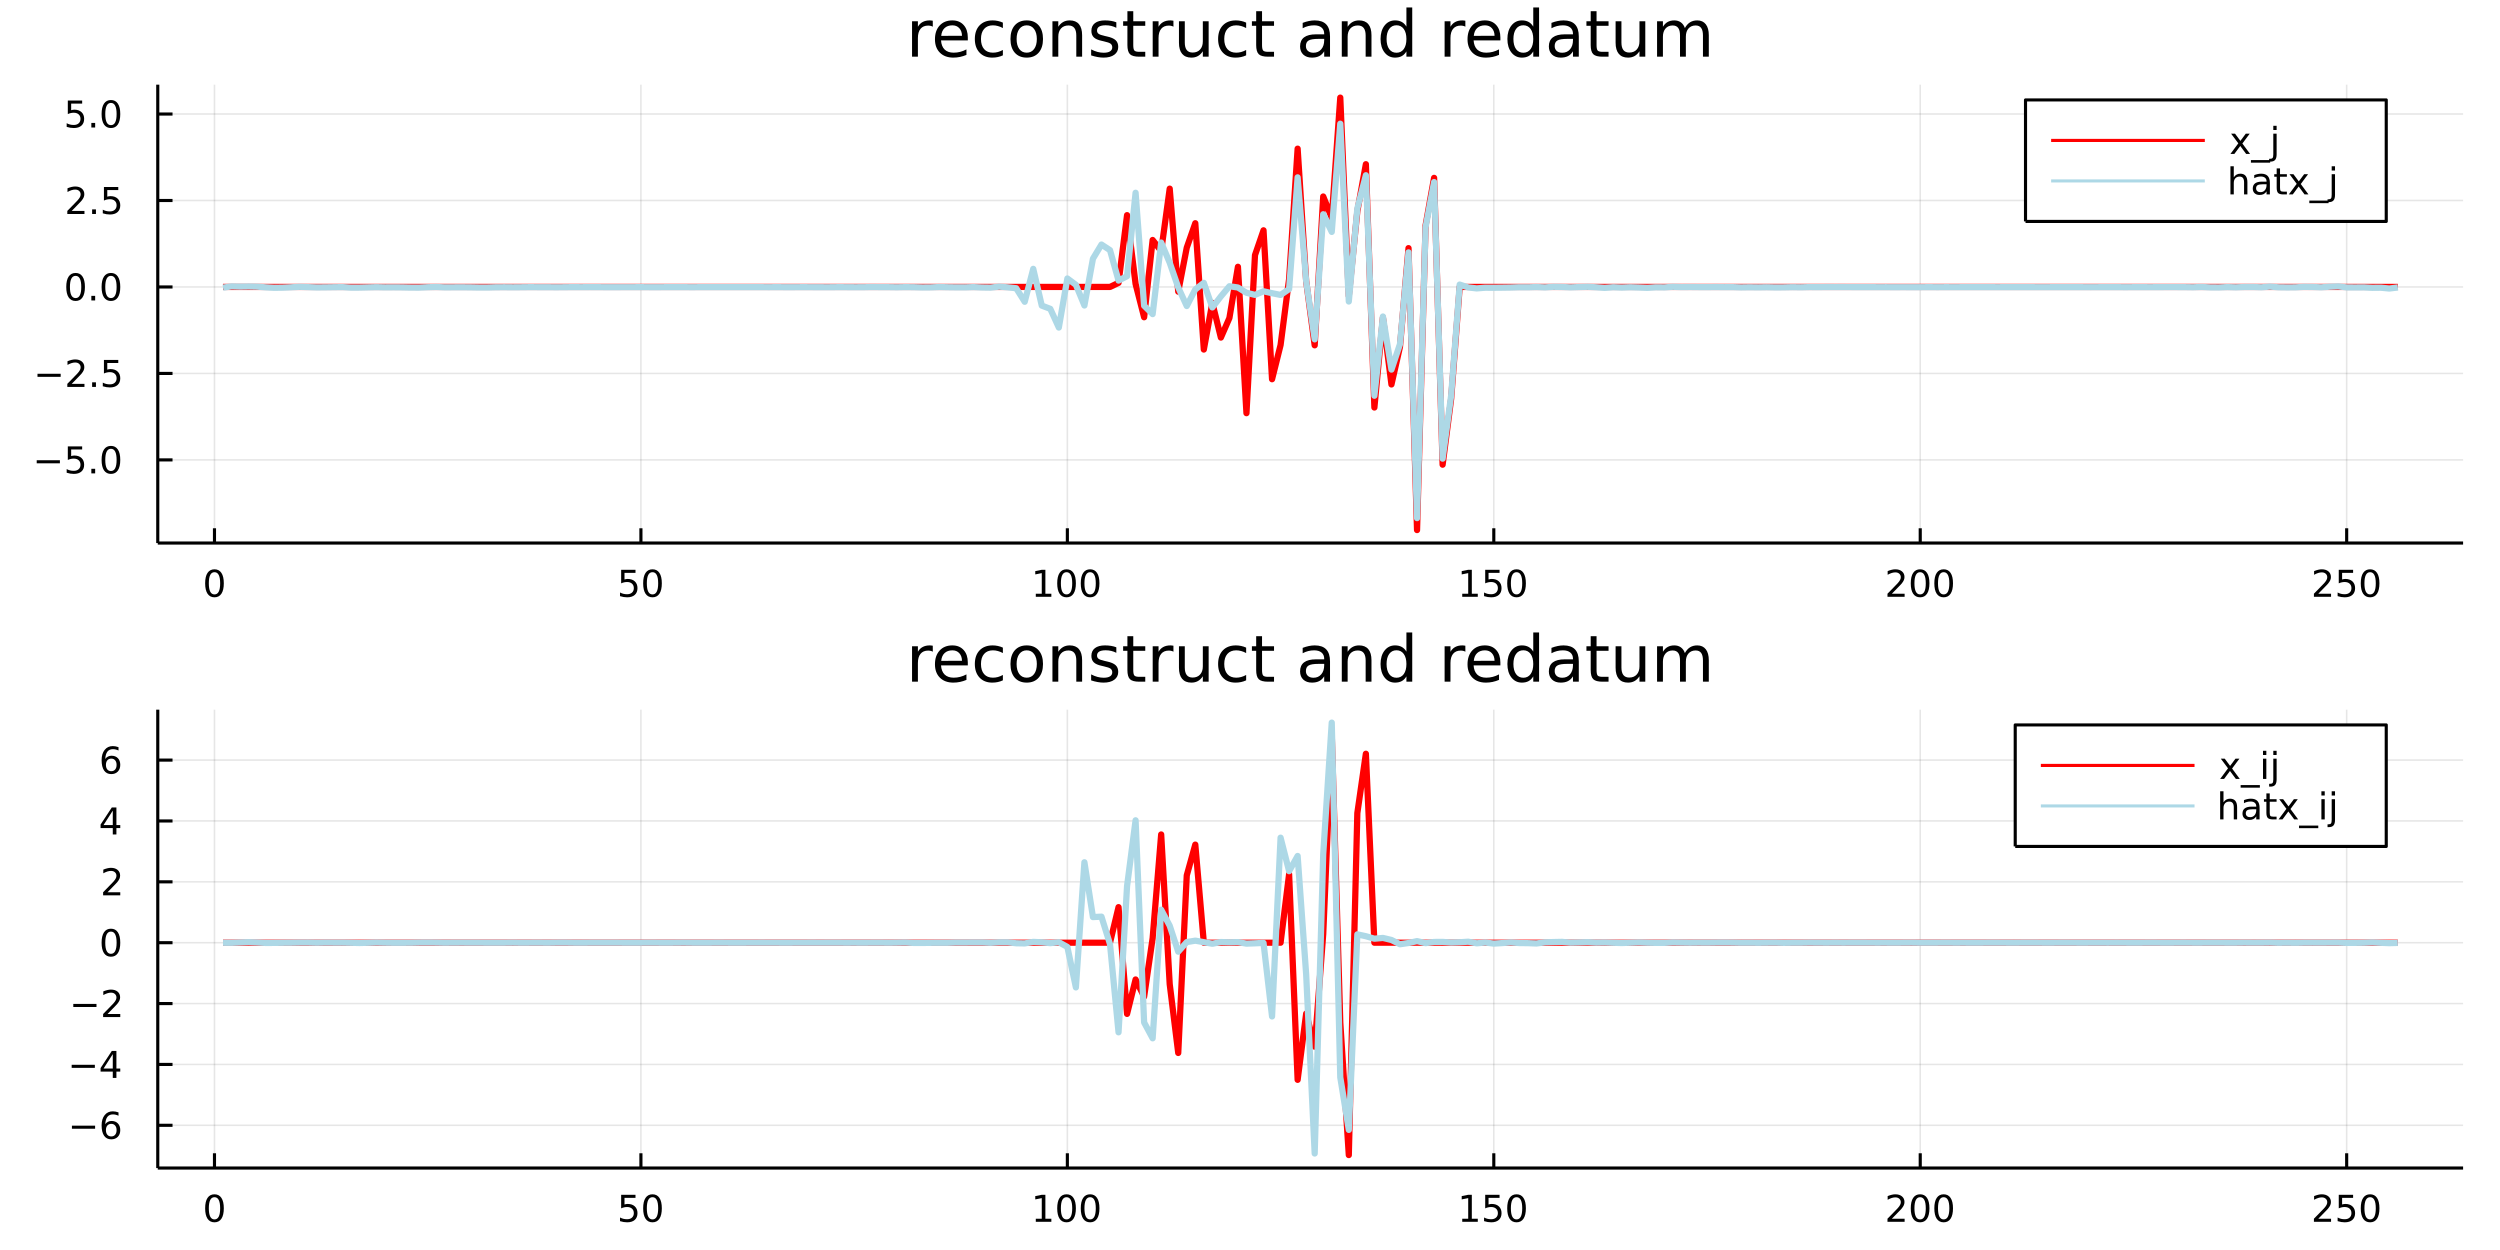 <?xml version="1.0" encoding="utf-8"?>
<svg xmlns="http://www.w3.org/2000/svg" xmlns:xlink="http://www.w3.org/1999/xlink" width="800" height="400" viewBox="0 0 3200 1600">
<rect x="0" y="0" width="3200" height="1600" fill="#333333" stroke="none"/>
<defs>
  <clipPath id="clip870">
    <rect x="0" y="0" width="3200" height="1600"/>
  </clipPath>
</defs>
<path clip-path="url(#clip870)" d="
M0 1600 L3200 1600 L3200 0 L0 0  Z
  " fill="#ffffff" fill-rule="evenodd" fill-opacity="1"/>
<defs>
  <clipPath id="clip871">
    <rect x="640" y="0" width="2241" height="1600"/>
  </clipPath>
</defs>
<path clip-path="url(#clip870)" d="
M201.936 695.088 L3152.76 695.088 L3152.76 108.352 L201.936 108.352  Z
  " fill="#ffffff" fill-rule="evenodd" fill-opacity="1"/>
<defs>
  <clipPath id="clip872">
    <rect x="201" y="108" width="2952" height="588"/>
  </clipPath>
</defs>
<polyline clip-path="url(#clip872)" style="stroke:#000000; stroke-linecap:butt; stroke-linejoin:round; stroke-width:2; stroke-opacity:0.1; fill:none" points="
  274.533,695.088 274.533,108.352 
  "/>
<polyline clip-path="url(#clip872)" style="stroke:#000000; stroke-linecap:butt; stroke-linejoin:round; stroke-width:2; stroke-opacity:0.1; fill:none" points="
  820.375,695.088 820.375,108.352 
  "/>
<polyline clip-path="url(#clip872)" style="stroke:#000000; stroke-linecap:butt; stroke-linejoin:round; stroke-width:2; stroke-opacity:0.1; fill:none" points="
  1366.22,695.088 1366.22,108.352 
  "/>
<polyline clip-path="url(#clip872)" style="stroke:#000000; stroke-linecap:butt; stroke-linejoin:round; stroke-width:2; stroke-opacity:0.1; fill:none" points="
  1912.06,695.088 1912.06,108.352 
  "/>
<polyline clip-path="url(#clip872)" style="stroke:#000000; stroke-linecap:butt; stroke-linejoin:round; stroke-width:2; stroke-opacity:0.1; fill:none" points="
  2457.9,695.088 2457.9,108.352 
  "/>
<polyline clip-path="url(#clip872)" style="stroke:#000000; stroke-linecap:butt; stroke-linejoin:round; stroke-width:2; stroke-opacity:0.1; fill:none" points="
  3003.74,695.088 3003.74,108.352 
  "/>
<polyline clip-path="url(#clip870)" style="stroke:#000000; stroke-linecap:butt; stroke-linejoin:round; stroke-width:4; stroke-opacity:1; fill:none" points="
  201.936,695.088 3152.76,695.088 
  "/>
<polyline clip-path="url(#clip870)" style="stroke:#000000; stroke-linecap:butt; stroke-linejoin:round; stroke-width:4; stroke-opacity:1; fill:none" points="
  274.533,695.088 274.533,676.19 
  "/>
<polyline clip-path="url(#clip870)" style="stroke:#000000; stroke-linecap:butt; stroke-linejoin:round; stroke-width:4; stroke-opacity:1; fill:none" points="
  820.375,695.088 820.375,676.19 
  "/>
<polyline clip-path="url(#clip870)" style="stroke:#000000; stroke-linecap:butt; stroke-linejoin:round; stroke-width:4; stroke-opacity:1; fill:none" points="
  1366.22,695.088 1366.22,676.19 
  "/>
<polyline clip-path="url(#clip870)" style="stroke:#000000; stroke-linecap:butt; stroke-linejoin:round; stroke-width:4; stroke-opacity:1; fill:none" points="
  1912.06,695.088 1912.06,676.19 
  "/>
<polyline clip-path="url(#clip870)" style="stroke:#000000; stroke-linecap:butt; stroke-linejoin:round; stroke-width:4; stroke-opacity:1; fill:none" points="
  2457.9,695.088 2457.9,676.19 
  "/>
<polyline clip-path="url(#clip870)" style="stroke:#000000; stroke-linecap:butt; stroke-linejoin:round; stroke-width:4; stroke-opacity:1; fill:none" points="
  3003.74,695.088 3003.74,676.19 
  "/>
<path clip-path="url(#clip870)" d="M274.533 732.407 Q270.922 732.407 269.093 735.971 Q267.288 739.513 267.288 746.643 Q267.288 753.749 269.093 757.314 Q270.922 760.855 274.533 760.855 Q278.167 760.855 279.973 757.314 Q281.801 753.749 281.801 746.643 Q281.801 739.513 279.973 735.971 Q278.167 732.407 274.533 732.407 M274.533 728.703 Q280.343 728.703 283.399 733.309 Q286.477 737.893 286.477 746.643 Q286.477 755.369 283.399 759.976 Q280.343 764.559 274.533 764.559 Q268.723 764.559 265.644 759.976 Q262.589 755.369 262.589 746.643 Q262.589 737.893 265.644 733.309 Q268.723 728.703 274.533 728.703 Z" fill="#000000" fill-rule="evenodd" fill-opacity="1" /><path clip-path="url(#clip870)" d="M795.074 729.328 L813.43 729.328 L813.43 733.263 L799.356 733.263 L799.356 741.735 Q800.375 741.388 801.393 741.226 Q802.412 741.041 803.43 741.041 Q809.217 741.041 812.597 744.212 Q815.976 747.383 815.976 752.8 Q815.976 758.379 812.504 761.48 Q809.032 764.559 802.713 764.559 Q800.537 764.559 798.268 764.189 Q796.023 763.818 793.615 763.078 L793.615 758.379 Q795.699 759.513 797.921 760.068 Q800.143 760.624 802.62 760.624 Q806.625 760.624 808.963 758.518 Q811.301 756.411 811.301 752.8 Q811.301 749.189 808.963 747.082 Q806.625 744.976 802.62 744.976 Q800.745 744.976 798.87 745.393 Q797.018 745.809 795.074 746.689 L795.074 729.328 Z" fill="#000000" fill-rule="evenodd" fill-opacity="1" /><path clip-path="url(#clip870)" d="M835.189 732.407 Q831.578 732.407 829.75 735.971 Q827.944 739.513 827.944 746.643 Q827.944 753.749 829.75 757.314 Q831.578 760.855 835.189 760.855 Q838.824 760.855 840.629 757.314 Q842.458 753.749 842.458 746.643 Q842.458 739.513 840.629 735.971 Q838.824 732.407 835.189 732.407 M835.189 728.703 Q840.999 728.703 844.055 733.309 Q847.134 737.893 847.134 746.643 Q847.134 755.369 844.055 759.976 Q840.999 764.559 835.189 764.559 Q829.379 764.559 826.3 759.976 Q823.245 755.369 823.245 746.643 Q823.245 737.893 826.3 733.309 Q829.379 728.703 835.189 728.703 Z" fill="#000000" fill-rule="evenodd" fill-opacity="1" /><path clip-path="url(#clip870)" d="M1325.82 759.953 L1333.46 759.953 L1333.46 733.587 L1325.15 735.254 L1325.15 730.995 L1333.42 729.328 L1338.09 729.328 L1338.09 759.953 L1345.73 759.953 L1345.73 763.888 L1325.82 763.888 L1325.82 759.953 Z" fill="#000000" fill-rule="evenodd" fill-opacity="1" /><path clip-path="url(#clip870)" d="M1365.17 732.407 Q1361.56 732.407 1359.73 735.971 Q1357.93 739.513 1357.93 746.643 Q1357.93 753.749 1359.73 757.314 Q1361.56 760.855 1365.17 760.855 Q1368.81 760.855 1370.61 757.314 Q1372.44 753.749 1372.44 746.643 Q1372.44 739.513 1370.61 735.971 Q1368.81 732.407 1365.17 732.407 M1365.17 728.703 Q1370.98 728.703 1374.04 733.309 Q1377.12 737.893 1377.12 746.643 Q1377.12 755.369 1374.04 759.976 Q1370.98 764.559 1365.17 764.559 Q1359.36 764.559 1356.29 759.976 Q1353.23 755.369 1353.23 746.643 Q1353.23 737.893 1356.29 733.309 Q1359.36 728.703 1365.17 728.703 Z" fill="#000000" fill-rule="evenodd" fill-opacity="1" /><path clip-path="url(#clip870)" d="M1395.34 732.407 Q1391.73 732.407 1389.9 735.971 Q1388.09 739.513 1388.09 746.643 Q1388.09 753.749 1389.9 757.314 Q1391.73 760.855 1395.34 760.855 Q1398.97 760.855 1400.78 757.314 Q1402.6 753.749 1402.6 746.643 Q1402.6 739.513 1400.78 735.971 Q1398.97 732.407 1395.34 732.407 M1395.34 728.703 Q1401.15 728.703 1404.2 733.309 Q1407.28 737.893 1407.28 746.643 Q1407.28 755.369 1404.2 759.976 Q1401.15 764.559 1395.34 764.559 Q1389.53 764.559 1386.45 759.976 Q1383.39 755.369 1383.39 746.643 Q1383.39 737.893 1386.45 733.309 Q1389.53 728.703 1395.34 728.703 Z" fill="#000000" fill-rule="evenodd" fill-opacity="1" /><path clip-path="url(#clip870)" d="M1871.66 759.953 L1879.3 759.953 L1879.3 733.587 L1870.99 735.254 L1870.99 730.995 L1879.26 729.328 L1883.93 729.328 L1883.93 759.953 L1891.57 759.953 L1891.57 763.888 L1871.66 763.888 L1871.66 759.953 Z" fill="#000000" fill-rule="evenodd" fill-opacity="1" /><path clip-path="url(#clip870)" d="M1901.06 729.328 L1919.42 729.328 L1919.42 733.263 L1905.34 733.263 L1905.34 741.735 Q1906.36 741.388 1907.38 741.226 Q1908.4 741.041 1909.42 741.041 Q1915.21 741.041 1918.59 744.212 Q1921.97 747.383 1921.97 752.8 Q1921.97 758.379 1918.49 761.48 Q1915.02 764.559 1908.7 764.559 Q1906.53 764.559 1904.26 764.189 Q1902.01 763.818 1899.6 763.078 L1899.6 758.379 Q1901.69 759.513 1903.91 760.068 Q1906.13 760.624 1908.61 760.624 Q1912.61 760.624 1914.95 758.518 Q1917.29 756.411 1917.29 752.8 Q1917.29 749.189 1914.95 747.082 Q1912.61 744.976 1908.61 744.976 Q1906.73 744.976 1904.86 745.393 Q1903.01 745.809 1901.06 746.689 L1901.06 729.328 Z" fill="#000000" fill-rule="evenodd" fill-opacity="1" /><path clip-path="url(#clip870)" d="M1941.18 732.407 Q1937.57 732.407 1935.74 735.971 Q1933.93 739.513 1933.93 746.643 Q1933.93 753.749 1935.74 757.314 Q1937.57 760.855 1941.18 760.855 Q1944.81 760.855 1946.62 757.314 Q1948.45 753.749 1948.45 746.643 Q1948.45 739.513 1946.62 735.971 Q1944.81 732.407 1941.18 732.407 M1941.18 728.703 Q1946.99 728.703 1950.04 733.309 Q1953.12 737.893 1953.12 746.643 Q1953.12 755.369 1950.04 759.976 Q1946.99 764.559 1941.18 764.559 Q1935.37 764.559 1932.29 759.976 Q1929.23 755.369 1929.23 746.643 Q1929.23 737.893 1932.29 733.309 Q1935.37 728.703 1941.18 728.703 Z" fill="#000000" fill-rule="evenodd" fill-opacity="1" /><path clip-path="url(#clip870)" d="M2421.59 759.953 L2437.91 759.953 L2437.91 763.888 L2415.97 763.888 L2415.97 759.953 Q2418.63 757.198 2423.21 752.568 Q2427.82 747.916 2429 746.573 Q2431.24 744.05 2432.12 742.314 Q2433.03 740.555 2433.03 738.865 Q2433.03 736.11 2431.08 734.374 Q2429.16 732.638 2426.06 732.638 Q2423.86 732.638 2421.41 733.402 Q2418.98 734.166 2416.2 735.717 L2416.2 730.995 Q2419.02 729.86 2421.48 729.282 Q2423.93 728.703 2425.97 728.703 Q2431.34 728.703 2434.53 731.388 Q2437.73 734.073 2437.73 738.564 Q2437.73 740.694 2436.92 742.615 Q2436.13 744.513 2434.02 747.106 Q2433.44 747.777 2430.34 750.994 Q2427.24 754.189 2421.59 759.953 Z" fill="#000000" fill-rule="evenodd" fill-opacity="1" /><path clip-path="url(#clip870)" d="M2457.73 732.407 Q2454.11 732.407 2452.29 735.971 Q2450.48 739.513 2450.48 746.643 Q2450.48 753.749 2452.29 757.314 Q2454.11 760.855 2457.73 760.855 Q2461.36 760.855 2463.17 757.314 Q2464.99 753.749 2464.99 746.643 Q2464.99 739.513 2463.17 735.971 Q2461.36 732.407 2457.73 732.407 M2457.73 728.703 Q2463.54 728.703 2466.59 733.309 Q2469.67 737.893 2469.67 746.643 Q2469.67 755.369 2466.59 759.976 Q2463.54 764.559 2457.73 764.559 Q2451.92 764.559 2448.84 759.976 Q2445.78 755.369 2445.78 746.643 Q2445.78 737.893 2448.84 733.309 Q2451.92 728.703 2457.73 728.703 Z" fill="#000000" fill-rule="evenodd" fill-opacity="1" /><path clip-path="url(#clip870)" d="M2487.89 732.407 Q2484.28 732.407 2482.45 735.971 Q2480.64 739.513 2480.64 746.643 Q2480.64 753.749 2482.45 757.314 Q2484.28 760.855 2487.89 760.855 Q2491.52 760.855 2493.33 757.314 Q2495.16 753.749 2495.16 746.643 Q2495.16 739.513 2493.33 735.971 Q2491.52 732.407 2487.89 732.407 M2487.89 728.703 Q2493.7 728.703 2496.75 733.309 Q2499.83 737.893 2499.83 746.643 Q2499.83 755.369 2496.75 759.976 Q2493.7 764.559 2487.89 764.559 Q2482.08 764.559 2479 759.976 Q2475.94 755.369 2475.94 746.643 Q2475.94 737.893 2479 733.309 Q2482.08 728.703 2487.89 728.703 Z" fill="#000000" fill-rule="evenodd" fill-opacity="1" /><path clip-path="url(#clip870)" d="M2967.43 759.953 L2983.75 759.953 L2983.75 763.888 L2961.81 763.888 L2961.81 759.953 Q2964.47 757.198 2969.05 752.568 Q2973.66 747.916 2974.84 746.573 Q2977.09 744.05 2977.97 742.314 Q2978.87 740.555 2978.87 738.865 Q2978.87 736.11 2976.92 734.374 Q2975 732.638 2971.9 732.638 Q2969.7 732.638 2967.25 733.402 Q2964.82 734.166 2962.04 735.717 L2962.04 730.995 Q2964.86 729.86 2967.32 729.282 Q2969.77 728.703 2971.81 728.703 Q2977.18 728.703 2980.37 731.388 Q2983.57 734.073 2983.57 738.564 Q2983.57 740.694 2982.76 742.615 Q2981.97 744.513 2979.86 747.106 Q2979.29 747.777 2976.18 750.994 Q2973.08 754.189 2967.43 759.953 Z" fill="#000000" fill-rule="evenodd" fill-opacity="1" /><path clip-path="url(#clip870)" d="M2993.61 729.328 L3011.97 729.328 L3011.97 733.263 L2997.9 733.263 L2997.9 741.735 Q2998.91 741.388 2999.93 741.226 Q3000.95 741.041 3001.97 741.041 Q3007.76 741.041 3011.14 744.212 Q3014.52 747.383 3014.52 752.8 Q3014.52 758.379 3011.04 761.48 Q3007.57 764.559 3001.25 764.559 Q2999.08 764.559 2996.81 764.189 Q2994.56 763.818 2992.16 763.078 L2992.16 758.379 Q2994.24 759.513 2996.46 760.068 Q2998.68 760.624 3001.16 760.624 Q3005.16 760.624 3007.5 758.518 Q3009.84 756.411 3009.84 752.8 Q3009.84 749.189 3007.5 747.082 Q3005.16 744.976 3001.16 744.976 Q2999.29 744.976 2997.41 745.393 Q2995.56 745.809 2993.61 746.689 L2993.61 729.328 Z" fill="#000000" fill-rule="evenodd" fill-opacity="1" /><path clip-path="url(#clip870)" d="M3033.73 732.407 Q3030.12 732.407 3028.29 735.971 Q3026.48 739.513 3026.48 746.643 Q3026.48 753.749 3028.29 757.314 Q3030.12 760.855 3033.73 760.855 Q3037.36 760.855 3039.17 757.314 Q3041 753.749 3041 746.643 Q3041 739.513 3039.17 735.971 Q3037.36 732.407 3033.73 732.407 M3033.73 728.703 Q3039.54 728.703 3042.6 733.309 Q3045.67 737.893 3045.67 746.643 Q3045.67 755.369 3042.6 759.976 Q3039.54 764.559 3033.73 764.559 Q3027.92 764.559 3024.84 759.976 Q3021.79 755.369 3021.79 746.643 Q3021.79 737.893 3024.84 733.309 Q3027.92 728.703 3033.73 728.703 Z" fill="#000000" fill-rule="evenodd" fill-opacity="1" /><polyline clip-path="url(#clip872)" style="stroke:#000000; stroke-linecap:butt; stroke-linejoin:round; stroke-width:2; stroke-opacity:0.1; fill:none" points="
  201.936,588.653 3152.76,588.653 
  "/>
<polyline clip-path="url(#clip872)" style="stroke:#000000; stroke-linecap:butt; stroke-linejoin:round; stroke-width:2; stroke-opacity:0.1; fill:none" points="
  201.936,477.974 3152.76,477.974 
  "/>
<polyline clip-path="url(#clip872)" style="stroke:#000000; stroke-linecap:butt; stroke-linejoin:round; stroke-width:2; stroke-opacity:0.1; fill:none" points="
  201.936,367.295 3152.76,367.295 
  "/>
<polyline clip-path="url(#clip872)" style="stroke:#000000; stroke-linecap:butt; stroke-linejoin:round; stroke-width:2; stroke-opacity:0.1; fill:none" points="
  201.936,256.616 3152.76,256.616 
  "/>
<polyline clip-path="url(#clip872)" style="stroke:#000000; stroke-linecap:butt; stroke-linejoin:round; stroke-width:2; stroke-opacity:0.1; fill:none" points="
  201.936,145.937 3152.76,145.937 
  "/>
<polyline clip-path="url(#clip870)" style="stroke:#000000; stroke-linecap:butt; stroke-linejoin:round; stroke-width:4; stroke-opacity:1; fill:none" points="
  201.936,695.088 201.936,108.352 
  "/>
<polyline clip-path="url(#clip870)" style="stroke:#000000; stroke-linecap:butt; stroke-linejoin:round; stroke-width:4; stroke-opacity:1; fill:none" points="
  201.936,588.653 220.834,588.653 
  "/>
<polyline clip-path="url(#clip870)" style="stroke:#000000; stroke-linecap:butt; stroke-linejoin:round; stroke-width:4; stroke-opacity:1; fill:none" points="
  201.936,477.974 220.834,477.974 
  "/>
<polyline clip-path="url(#clip870)" style="stroke:#000000; stroke-linecap:butt; stroke-linejoin:round; stroke-width:4; stroke-opacity:1; fill:none" points="
  201.936,367.295 220.834,367.295 
  "/>
<polyline clip-path="url(#clip870)" style="stroke:#000000; stroke-linecap:butt; stroke-linejoin:round; stroke-width:4; stroke-opacity:1; fill:none" points="
  201.936,256.616 220.834,256.616 
  "/>
<polyline clip-path="url(#clip870)" style="stroke:#000000; stroke-linecap:butt; stroke-linejoin:round; stroke-width:4; stroke-opacity:1; fill:none" points="
  201.936,145.937 220.834,145.937 
  "/>
<path clip-path="url(#clip870)" d="M46.992 589.104 L76.668 589.104 L76.668 593.039 L46.992 593.039 L46.992 589.104 Z" fill="#000000" fill-rule="evenodd" fill-opacity="1" /><path clip-path="url(#clip870)" d="M86.807 571.373 L105.163 571.373 L105.163 575.308 L91.089 575.308 L91.089 583.78 Q92.108 583.433 93.126 583.271 Q94.145 583.085 95.163 583.085 Q100.95 583.085 104.33 586.257 Q107.709 589.428 107.709 594.845 Q107.709 600.423 104.237 603.525 Q100.765 606.604 94.446 606.604 Q92.27 606.604 90.001 606.233 Q87.756 605.863 85.348 605.122 L85.348 600.423 Q87.432 601.558 89.654 602.113 Q91.876 602.669 94.353 602.669 Q98.358 602.669 100.696 600.562 Q103.033 598.456 103.033 594.845 Q103.033 591.234 100.696 589.127 Q98.358 587.021 94.353 587.021 Q92.478 587.021 90.603 587.437 Q88.751 587.854 86.807 588.734 L86.807 571.373 Z" fill="#000000" fill-rule="evenodd" fill-opacity="1" /><path clip-path="url(#clip870)" d="M116.922 600.053 L121.807 600.053 L121.807 605.933 L116.922 605.933 L116.922 600.053 Z" fill="#000000" fill-rule="evenodd" fill-opacity="1" /><path clip-path="url(#clip870)" d="M141.992 574.451 Q138.381 574.451 136.552 578.016 Q134.746 581.558 134.746 588.687 Q134.746 595.794 136.552 599.359 Q138.381 602.9 141.992 602.9 Q145.626 602.9 147.431 599.359 Q149.26 595.794 149.26 588.687 Q149.26 581.558 147.431 578.016 Q145.626 574.451 141.992 574.451 M141.992 570.748 Q147.802 570.748 150.857 575.354 Q153.936 579.937 153.936 588.687 Q153.936 597.414 150.857 602.021 Q147.802 606.604 141.992 606.604 Q136.181 606.604 133.103 602.021 Q130.047 597.414 130.047 588.687 Q130.047 579.937 133.103 575.354 Q136.181 570.748 141.992 570.748 Z" fill="#000000" fill-rule="evenodd" fill-opacity="1" /><path clip-path="url(#clip870)" d="M47.987 478.425 L77.663 478.425 L77.663 482.36 L47.987 482.36 L47.987 478.425 Z" fill="#000000" fill-rule="evenodd" fill-opacity="1" /><path clip-path="url(#clip870)" d="M91.784 491.319 L108.103 491.319 L108.103 495.254 L86.159 495.254 L86.159 491.319 Q88.821 488.564 93.404 483.934 Q98.01 479.282 99.191 477.939 Q101.436 475.416 102.316 473.68 Q103.219 471.921 103.219 470.231 Q103.219 467.476 101.274 465.74 Q99.353 464.004 96.251 464.004 Q94.052 464.004 91.598 464.768 Q89.168 465.532 86.39 467.083 L86.39 462.36 Q89.214 461.226 91.668 460.647 Q94.121 460.069 96.159 460.069 Q101.529 460.069 104.723 462.754 Q107.918 465.439 107.918 469.93 Q107.918 472.059 107.108 473.981 Q106.321 475.879 104.214 478.471 Q103.635 479.143 100.534 482.36 Q97.432 485.555 91.784 491.319 Z" fill="#000000" fill-rule="evenodd" fill-opacity="1" /><path clip-path="url(#clip870)" d="M117.918 489.374 L122.802 489.374 L122.802 495.254 L117.918 495.254 L117.918 489.374 Z" fill="#000000" fill-rule="evenodd" fill-opacity="1" /><path clip-path="url(#clip870)" d="M133.033 460.694 L151.39 460.694 L151.39 464.629 L137.316 464.629 L137.316 473.101 Q138.334 472.754 139.353 472.592 Q140.371 472.407 141.39 472.407 Q147.177 472.407 150.556 475.578 Q153.936 478.749 153.936 484.166 Q153.936 489.745 150.464 492.846 Q146.992 495.925 140.672 495.925 Q138.496 495.925 136.228 495.555 Q133.982 495.184 131.575 494.444 L131.575 489.745 Q133.658 490.879 135.881 491.434 Q138.103 491.99 140.58 491.99 Q144.584 491.99 146.922 489.883 Q149.26 487.777 149.26 484.166 Q149.26 480.555 146.922 478.448 Q144.584 476.342 140.58 476.342 Q138.705 476.342 136.83 476.758 Q134.978 477.175 133.033 478.055 L133.033 460.694 Z" fill="#000000" fill-rule="evenodd" fill-opacity="1" /><path clip-path="url(#clip870)" d="M96.76 353.094 Q93.149 353.094 91.321 356.658 Q89.515 360.2 89.515 367.33 Q89.515 374.436 91.321 378.001 Q93.149 381.543 96.76 381.543 Q100.395 381.543 102.2 378.001 Q104.029 374.436 104.029 367.33 Q104.029 360.2 102.2 356.658 Q100.395 353.094 96.76 353.094 M96.76 349.39 Q102.571 349.39 105.626 353.996 Q108.705 358.58 108.705 367.33 Q108.705 376.057 105.626 380.663 Q102.571 385.246 96.76 385.246 Q90.95 385.246 87.871 380.663 Q84.816 376.057 84.816 367.33 Q84.816 358.58 87.871 353.996 Q90.95 349.39 96.76 349.39 Z" fill="#000000" fill-rule="evenodd" fill-opacity="1" /><path clip-path="url(#clip870)" d="M116.922 378.695 L121.807 378.695 L121.807 384.575 L116.922 384.575 L116.922 378.695 Z" fill="#000000" fill-rule="evenodd" fill-opacity="1" /><path clip-path="url(#clip870)" d="M141.992 353.094 Q138.381 353.094 136.552 356.658 Q134.746 360.2 134.746 367.33 Q134.746 374.436 136.552 378.001 Q138.381 381.543 141.992 381.543 Q145.626 381.543 147.431 378.001 Q149.26 374.436 149.26 367.33 Q149.26 360.2 147.431 356.658 Q145.626 353.094 141.992 353.094 M141.992 349.39 Q147.802 349.39 150.857 353.996 Q153.936 358.58 153.936 367.33 Q153.936 376.057 150.857 380.663 Q147.802 385.246 141.992 385.246 Q136.181 385.246 133.103 380.663 Q130.047 376.057 130.047 367.33 Q130.047 358.58 133.103 353.996 Q136.181 349.39 141.992 349.39 Z" fill="#000000" fill-rule="evenodd" fill-opacity="1" /><path clip-path="url(#clip870)" d="M91.784 269.961 L108.103 269.961 L108.103 273.896 L86.159 273.896 L86.159 269.961 Q88.821 267.206 93.404 262.577 Q98.01 257.924 99.191 256.581 Q101.436 254.058 102.316 252.322 Q103.219 250.563 103.219 248.873 Q103.219 246.119 101.274 244.382 Q99.353 242.646 96.251 242.646 Q94.052 242.646 91.598 243.41 Q89.168 244.174 86.39 245.725 L86.39 241.003 Q89.214 239.869 91.668 239.29 Q94.121 238.711 96.159 238.711 Q101.529 238.711 104.723 241.396 Q107.918 244.082 107.918 248.572 Q107.918 250.702 107.108 252.623 Q106.321 254.521 104.214 257.114 Q103.635 257.785 100.534 261.003 Q97.432 264.197 91.784 269.961 Z" fill="#000000" fill-rule="evenodd" fill-opacity="1" /><path clip-path="url(#clip870)" d="M117.918 268.017 L122.802 268.017 L122.802 273.896 L117.918 273.896 L117.918 268.017 Z" fill="#000000" fill-rule="evenodd" fill-opacity="1" /><path clip-path="url(#clip870)" d="M133.033 239.336 L151.39 239.336 L151.39 243.271 L137.316 243.271 L137.316 251.744 Q138.334 251.396 139.353 251.234 Q140.371 251.049 141.39 251.049 Q147.177 251.049 150.556 254.22 Q153.936 257.392 153.936 262.808 Q153.936 268.387 150.464 271.489 Q146.992 274.567 140.672 274.567 Q138.496 274.567 136.228 274.197 Q133.982 273.827 131.575 273.086 L131.575 268.387 Q133.658 269.521 135.881 270.077 Q138.103 270.632 140.58 270.632 Q144.584 270.632 146.922 268.526 Q149.26 266.419 149.26 262.808 Q149.26 259.197 146.922 257.091 Q144.584 254.984 140.58 254.984 Q138.705 254.984 136.83 255.401 Q134.978 255.818 133.033 256.697 L133.033 239.336 Z" fill="#000000" fill-rule="evenodd" fill-opacity="1" /><path clip-path="url(#clip870)" d="M86.807 128.657 L105.163 128.657 L105.163 132.593 L91.089 132.593 L91.089 141.065 Q92.108 140.718 93.126 140.555 Q94.145 140.37 95.163 140.37 Q100.95 140.37 104.33 143.542 Q107.709 146.713 107.709 152.129 Q107.709 157.708 104.237 160.81 Q100.765 163.889 94.446 163.889 Q92.27 163.889 90.001 163.518 Q87.756 163.148 85.348 162.407 L85.348 157.708 Q87.432 158.842 89.654 159.398 Q91.876 159.954 94.353 159.954 Q98.358 159.954 100.696 157.847 Q103.033 155.741 103.033 152.129 Q103.033 148.518 100.696 146.412 Q98.358 144.305 94.353 144.305 Q92.478 144.305 90.603 144.722 Q88.751 145.139 86.807 146.018 L86.807 128.657 Z" fill="#000000" fill-rule="evenodd" fill-opacity="1" /><path clip-path="url(#clip870)" d="M116.922 157.338 L121.807 157.338 L121.807 163.217 L116.922 163.217 L116.922 157.338 Z" fill="#000000" fill-rule="evenodd" fill-opacity="1" /><path clip-path="url(#clip870)" d="M141.992 131.736 Q138.381 131.736 136.552 135.301 Q134.746 138.843 134.746 145.972 Q134.746 153.079 136.552 156.643 Q138.381 160.185 141.992 160.185 Q145.626 160.185 147.431 156.643 Q149.26 153.079 149.26 145.972 Q149.26 138.843 147.431 135.301 Q145.626 131.736 141.992 131.736 M141.992 128.032 Q147.802 128.032 150.857 132.639 Q153.936 137.222 153.936 145.972 Q153.936 154.699 150.857 159.305 Q147.802 163.889 141.992 163.889 Q136.181 163.889 133.103 159.305 Q130.047 154.699 130.047 145.972 Q130.047 137.222 133.103 132.639 Q136.181 128.032 141.992 128.032 Z" fill="#000000" fill-rule="evenodd" fill-opacity="1" /><path clip-path="url(#clip870)" d="M1193.99 34.173 Q1192.74 33.444 1191.24 33.12 Q1189.78 32.756 1188 32.756 Q1181.68 32.756 1178.27 36.888 Q1174.91 40.979 1174.91 48.676 L1174.91 72.576 L1167.42 72.576 L1167.42 27.206 L1174.91 27.206 L1174.91 34.254 Q1177.26 30.122 1181.03 28.138 Q1184.8 26.112 1190.18 26.112 Q1190.95 26.112 1191.89 26.234 Q1192.82 26.315 1193.95 26.517 L1193.99 34.173 Z" fill="#000000" fill-rule="evenodd" fill-opacity="1" /><path clip-path="url(#clip870)" d="M1238.8 48.028 L1238.8 51.673 L1204.52 51.673 Q1205.01 59.37 1209.14 63.421 Q1213.31 67.431 1220.73 67.431 Q1225.02 67.431 1229.03 66.378 Q1233.08 65.325 1237.05 63.218 L1237.05 70.267 Q1233.04 71.968 1228.83 72.86 Q1224.62 73.751 1220.28 73.751 Q1209.43 73.751 1203.07 67.431 Q1196.75 61.112 1196.75 50.337 Q1196.75 39.197 1202.74 32.675 Q1208.78 26.112 1218.99 26.112 Q1228.14 26.112 1233.45 32.026 Q1238.8 37.9 1238.8 48.028 M1231.34 45.84 Q1231.26 39.723 1227.9 36.077 Q1224.58 32.431 1219.07 32.431 Q1212.83 32.431 1209.06 35.956 Q1205.33 39.48 1204.77 45.88 L1231.34 45.84 Z" fill="#000000" fill-rule="evenodd" fill-opacity="1" /><path clip-path="url(#clip870)" d="M1283.68 28.948 L1283.68 35.915 Q1280.52 34.173 1277.32 33.323 Q1274.16 32.431 1270.92 32.431 Q1263.67 32.431 1259.66 37.05 Q1255.65 41.627 1255.65 49.931 Q1255.65 58.236 1259.66 62.854 Q1263.67 67.431 1270.92 67.431 Q1274.16 67.431 1277.32 66.581 Q1280.52 65.689 1283.68 63.948 L1283.68 70.834 Q1280.56 72.292 1277.2 73.022 Q1273.88 73.751 1270.11 73.751 Q1259.86 73.751 1253.82 67.31 Q1247.79 60.869 1247.79 49.931 Q1247.79 38.832 1253.86 32.472 Q1259.98 26.112 1270.59 26.112 Q1274.04 26.112 1277.32 26.841 Q1280.6 27.53 1283.68 28.948 Z" fill="#000000" fill-rule="evenodd" fill-opacity="1" /><path clip-path="url(#clip870)" d="M1314.22 32.431 Q1308.23 32.431 1304.74 37.131 Q1301.26 41.789 1301.26 49.931 Q1301.26 58.074 1304.7 62.773 Q1308.19 67.431 1314.22 67.431 Q1320.18 67.431 1323.66 62.732 Q1327.15 58.033 1327.15 49.931 Q1327.15 41.87 1323.66 37.171 Q1320.18 32.431 1314.22 32.431 M1314.22 26.112 Q1323.95 26.112 1329.49 32.431 Q1335.04 38.751 1335.04 49.931 Q1335.04 61.071 1329.49 67.431 Q1323.95 73.751 1314.22 73.751 Q1304.46 73.751 1298.91 67.431 Q1293.4 61.071 1293.4 49.931 Q1293.4 38.751 1298.91 32.431 Q1304.46 26.112 1314.22 26.112 Z" fill="#000000" fill-rule="evenodd" fill-opacity="1" /><path clip-path="url(#clip870)" d="M1385.11 45.192 L1385.11 72.576 L1377.66 72.576 L1377.66 45.435 Q1377.66 38.994 1375.15 35.794 Q1372.64 32.594 1367.61 32.594 Q1361.58 32.594 1358.09 36.442 Q1354.61 40.29 1354.61 46.934 L1354.61 72.576 L1347.12 72.576 L1347.12 27.206 L1354.61 27.206 L1354.61 34.254 Q1357.28 30.163 1360.89 28.138 Q1364.54 26.112 1369.27 26.112 Q1377.09 26.112 1381.1 30.973 Q1385.11 35.794 1385.11 45.192 Z" fill="#000000" fill-rule="evenodd" fill-opacity="1" /><path clip-path="url(#clip870)" d="M1428.9 28.543 L1428.9 35.591 Q1425.74 33.971 1422.34 33.161 Q1418.94 32.35 1415.29 32.35 Q1409.74 32.35 1406.95 34.052 Q1404.19 35.753 1404.19 39.156 Q1404.19 41.749 1406.18 43.248 Q1408.16 44.706 1414.16 46.043 L1416.71 46.61 Q1424.65 48.311 1427.97 51.43 Q1431.33 54.509 1431.33 60.059 Q1431.33 66.378 1426.31 70.064 Q1421.33 73.751 1412.58 73.751 Q1408.93 73.751 1404.96 73.022 Q1401.03 72.333 1396.66 70.915 L1396.66 63.218 Q1400.79 65.365 1404.8 66.459 Q1408.81 67.512 1412.74 67.512 Q1418.01 67.512 1420.84 65.73 Q1423.68 63.907 1423.68 60.626 Q1423.68 57.588 1421.61 55.967 Q1419.59 54.347 1412.66 52.848 L1410.07 52.24 Q1403.14 50.782 1400.06 47.785 Q1396.98 44.746 1396.98 39.48 Q1396.98 33.08 1401.52 29.596 Q1406.06 26.112 1414.4 26.112 Q1418.53 26.112 1422.18 26.72 Q1425.83 27.327 1428.9 28.543 Z" fill="#000000" fill-rule="evenodd" fill-opacity="1" /><path clip-path="url(#clip870)" d="M1450.58 14.324 L1450.58 27.206 L1465.93 27.206 L1465.93 32.999 L1450.58 32.999 L1450.58 57.628 Q1450.58 63.178 1452.08 64.758 Q1453.61 66.338 1458.27 66.338 L1465.93 66.338 L1465.93 72.576 L1458.27 72.576 Q1449.64 72.576 1446.36 69.376 Q1443.08 66.135 1443.08 57.628 L1443.08 32.999 L1437.61 32.999 L1437.61 27.206 L1443.08 27.206 L1443.08 14.324 L1450.58 14.324 Z" fill="#000000" fill-rule="evenodd" fill-opacity="1" /><path clip-path="url(#clip870)" d="M1502.02 34.173 Q1500.77 33.444 1499.27 33.12 Q1497.81 32.756 1496.03 32.756 Q1489.71 32.756 1486.31 36.888 Q1482.94 40.979 1482.94 48.676 L1482.94 72.576 L1475.45 72.576 L1475.45 27.206 L1482.94 27.206 L1482.94 34.254 Q1485.29 30.122 1489.06 28.138 Q1492.83 26.112 1498.21 26.112 Q1498.98 26.112 1499.92 26.234 Q1500.85 26.315 1501.98 26.517 L1502.02 34.173 Z" fill="#000000" fill-rule="evenodd" fill-opacity="1" /><path clip-path="url(#clip870)" d="M1509.07 54.671 L1509.07 27.206 L1516.53 27.206 L1516.53 54.387 Q1516.53 60.828 1519.04 64.069 Q1521.55 67.269 1526.57 67.269 Q1532.61 67.269 1536.09 63.421 Q1539.62 59.573 1539.62 52.929 L1539.62 27.206 L1547.07 27.206 L1547.07 72.576 L1539.62 72.576 L1539.62 65.608 Q1536.9 69.74 1533.3 71.766 Q1529.73 73.751 1524.99 73.751 Q1517.17 73.751 1513.12 68.89 Q1509.07 64.029 1509.07 54.671 M1527.83 26.112 L1527.83 26.112 Z" fill="#000000" fill-rule="evenodd" fill-opacity="1" /><path clip-path="url(#clip870)" d="M1595.07 28.948 L1595.07 35.915 Q1591.91 34.173 1588.71 33.323 Q1585.55 32.431 1582.31 32.431 Q1575.06 32.431 1571.05 37.05 Q1567.04 41.627 1567.04 49.931 Q1567.04 58.236 1571.05 62.854 Q1575.06 67.431 1582.31 67.431 Q1585.55 67.431 1588.71 66.581 Q1591.91 65.689 1595.07 63.948 L1595.07 70.834 Q1591.95 72.292 1588.59 73.022 Q1585.27 73.751 1581.5 73.751 Q1571.25 73.751 1565.22 67.31 Q1559.18 60.869 1559.18 49.931 Q1559.18 38.832 1565.26 32.472 Q1571.37 26.112 1581.99 26.112 Q1585.43 26.112 1588.71 26.841 Q1591.99 27.53 1595.07 28.948 Z" fill="#000000" fill-rule="evenodd" fill-opacity="1" /><path clip-path="url(#clip870)" d="M1615.41 14.324 L1615.41 27.206 L1630.76 27.206 L1630.76 32.999 L1615.41 32.999 L1615.41 57.628 Q1615.41 63.178 1616.91 64.758 Q1618.45 66.338 1623.1 66.338 L1630.76 66.338 L1630.76 72.576 L1623.1 72.576 Q1614.48 72.576 1611.19 69.376 Q1607.91 66.135 1607.91 57.628 L1607.91 32.999 L1602.44 32.999 L1602.44 27.206 L1607.91 27.206 L1607.91 14.324 L1615.41 14.324 Z" fill="#000000" fill-rule="evenodd" fill-opacity="1" /><path clip-path="url(#clip870)" d="M1687.55 49.769 Q1678.52 49.769 1675.04 51.835 Q1671.55 53.901 1671.55 58.884 Q1671.55 62.854 1674.15 65.203 Q1676.78 67.512 1681.28 67.512 Q1687.47 67.512 1691.2 63.137 Q1694.97 58.722 1694.97 51.43 L1694.97 49.769 L1687.55 49.769 M1702.42 46.691 L1702.42 72.576 L1694.97 72.576 L1694.97 65.689 Q1692.42 69.821 1688.61 71.806 Q1684.8 73.751 1679.29 73.751 Q1672.32 73.751 1668.19 69.862 Q1664.1 65.933 1664.1 59.37 Q1664.1 51.714 1669.2 47.825 Q1674.35 43.936 1684.52 43.936 L1694.97 43.936 L1694.97 43.207 Q1694.97 38.062 1691.56 35.267 Q1688.2 32.431 1682.09 32.431 Q1678.2 32.431 1674.51 33.363 Q1670.82 34.295 1667.42 36.158 L1667.42 29.272 Q1671.51 27.692 1675.36 26.922 Q1679.21 26.112 1682.86 26.112 Q1692.7 26.112 1697.56 31.216 Q1702.42 36.32 1702.42 46.691 Z" fill="#000000" fill-rule="evenodd" fill-opacity="1" /><path clip-path="url(#clip870)" d="M1755.49 45.192 L1755.49 72.576 L1748.03 72.576 L1748.03 45.435 Q1748.03 38.994 1745.52 35.794 Q1743.01 32.594 1737.99 32.594 Q1731.95 32.594 1728.47 36.442 Q1724.98 40.29 1724.98 46.934 L1724.98 72.576 L1717.49 72.576 L1717.49 27.206 L1724.98 27.206 L1724.98 34.254 Q1727.66 30.163 1731.26 28.138 Q1734.91 26.112 1739.65 26.112 Q1747.47 26.112 1751.48 30.973 Q1755.49 35.794 1755.49 45.192 Z" fill="#000000" fill-rule="evenodd" fill-opacity="1" /><path clip-path="url(#clip870)" d="M1800.21 34.092 L1800.21 9.544 L1807.66 9.544 L1807.66 72.576 L1800.21 72.576 L1800.21 65.77 Q1797.86 69.821 1794.26 71.806 Q1790.69 73.751 1785.67 73.751 Q1777.44 73.751 1772.26 67.188 Q1767.11 60.626 1767.11 49.931 Q1767.11 39.237 1772.26 32.675 Q1777.44 26.112 1785.67 26.112 Q1790.69 26.112 1794.26 28.097 Q1797.86 30.041 1800.21 34.092 M1774.81 49.931 Q1774.81 58.155 1778.17 62.854 Q1781.58 67.512 1787.49 67.512 Q1793.4 67.512 1796.81 62.854 Q1800.21 58.155 1800.21 49.931 Q1800.21 41.708 1796.81 37.05 Q1793.4 32.35 1787.49 32.35 Q1781.58 32.35 1778.17 37.05 Q1774.81 41.708 1774.81 49.931 Z" fill="#000000" fill-rule="evenodd" fill-opacity="1" /><path clip-path="url(#clip870)" d="M1875.68 34.173 Q1874.42 33.444 1872.92 33.12 Q1871.47 32.756 1869.68 32.756 Q1863.36 32.756 1859.96 36.888 Q1856.6 40.979 1856.6 48.676 L1856.6 72.576 L1849.1 72.576 L1849.1 27.206 L1856.6 27.206 L1856.6 34.254 Q1858.95 30.122 1862.72 28.138 Q1866.48 26.112 1871.87 26.112 Q1872.64 26.112 1873.57 26.234 Q1874.5 26.315 1875.64 26.517 L1875.68 34.173 Z" fill="#000000" fill-rule="evenodd" fill-opacity="1" /><path clip-path="url(#clip870)" d="M1920.48 48.028 L1920.48 51.673 L1886.21 51.673 Q1886.7 59.37 1890.83 63.421 Q1895 67.431 1902.41 67.431 Q1906.71 67.431 1910.72 66.378 Q1914.77 65.325 1918.74 63.218 L1918.74 70.267 Q1914.73 71.968 1910.52 72.86 Q1906.3 73.751 1901.97 73.751 Q1891.11 73.751 1884.75 67.431 Q1878.43 61.112 1878.43 50.337 Q1878.43 39.197 1884.43 32.675 Q1890.46 26.112 1900.67 26.112 Q1909.83 26.112 1915.13 32.026 Q1920.48 37.9 1920.48 48.028 M1913.03 45.84 Q1912.95 39.723 1909.58 36.077 Q1906.26 32.431 1900.75 32.431 Q1894.51 32.431 1890.75 35.956 Q1887.02 39.48 1886.45 45.88 L1913.03 45.84 Z" fill="#000000" fill-rule="evenodd" fill-opacity="1" /><path clip-path="url(#clip870)" d="M1962.57 34.092 L1962.57 9.544 L1970.02 9.544 L1970.02 72.576 L1962.57 72.576 L1962.57 65.77 Q1960.22 69.821 1956.62 71.806 Q1953.05 73.751 1948.03 73.751 Q1939.8 73.751 1934.62 67.188 Q1929.47 60.626 1929.47 49.931 Q1929.47 39.237 1934.62 32.675 Q1939.8 26.112 1948.03 26.112 Q1953.05 26.112 1956.62 28.097 Q1960.22 30.041 1962.57 34.092 M1937.17 49.931 Q1937.17 58.155 1940.53 62.854 Q1943.94 67.512 1949.85 67.512 Q1955.76 67.512 1959.17 62.854 Q1962.57 58.155 1962.57 49.931 Q1962.57 41.708 1959.17 37.05 Q1955.76 32.35 1949.85 32.35 Q1943.94 32.35 1940.53 37.05 Q1937.17 41.708 1937.17 49.931 Z" fill="#000000" fill-rule="evenodd" fill-opacity="1" /><path clip-path="url(#clip870)" d="M2006 49.769 Q1996.96 49.769 1993.48 51.835 Q1989.99 53.901 1989.99 58.884 Q1989.99 62.854 1992.59 65.203 Q1995.22 67.512 1999.72 67.512 Q2005.91 67.512 2009.64 63.137 Q2013.41 58.722 2013.41 51.43 L2013.41 49.769 L2006 49.769 M2020.86 46.691 L2020.86 72.576 L2013.41 72.576 L2013.41 65.689 Q2010.86 69.821 2007.05 71.806 Q2003.24 73.751 1997.73 73.751 Q1990.76 73.751 1986.63 69.862 Q1982.54 65.933 1982.54 59.37 Q1982.54 51.714 1987.65 47.825 Q1992.79 43.936 2002.96 43.936 L2013.41 43.936 L2013.41 43.207 Q2013.41 38.062 2010.01 35.267 Q2006.64 32.431 2000.53 32.431 Q1996.64 32.431 1992.95 33.363 Q1989.27 34.295 1985.86 36.158 L1985.86 29.272 Q1989.95 27.692 1993.8 26.922 Q1997.65 26.112 2001.3 26.112 Q2011.14 26.112 2016 31.216 Q2020.86 36.32 2020.86 46.691 Z" fill="#000000" fill-rule="evenodd" fill-opacity="1" /><path clip-path="url(#clip870)" d="M2043.59 14.324 L2043.59 27.206 L2058.94 27.206 L2058.94 32.999 L2043.59 32.999 L2043.59 57.628 Q2043.59 63.178 2045.09 64.758 Q2046.63 66.338 2051.28 66.338 L2058.94 66.338 L2058.94 72.576 L2051.28 72.576 Q2042.66 72.576 2039.38 69.376 Q2036.09 66.135 2036.09 57.628 L2036.09 32.999 L2030.63 32.999 L2030.63 27.206 L2036.09 27.206 L2036.09 14.324 L2043.59 14.324 Z" fill="#000000" fill-rule="evenodd" fill-opacity="1" /><path clip-path="url(#clip870)" d="M2067.97 54.671 L2067.97 27.206 L2075.43 27.206 L2075.43 54.387 Q2075.43 60.828 2077.94 64.069 Q2080.45 67.269 2085.47 67.269 Q2091.51 67.269 2094.99 63.421 Q2098.52 59.573 2098.52 52.929 L2098.52 27.206 L2105.97 27.206 L2105.97 72.576 L2098.52 72.576 L2098.52 65.608 Q2095.8 69.74 2092.2 71.766 Q2088.63 73.751 2083.89 73.751 Q2076.08 73.751 2072.03 68.89 Q2067.97 64.029 2067.97 54.671 M2086.73 26.112 L2086.73 26.112 Z" fill="#000000" fill-rule="evenodd" fill-opacity="1" /><path clip-path="url(#clip870)" d="M2156.65 35.915 Q2159.44 30.892 2163.33 28.502 Q2167.22 26.112 2172.49 26.112 Q2179.58 26.112 2183.43 31.095 Q2187.27 36.037 2187.27 45.192 L2187.27 72.576 L2179.78 72.576 L2179.78 45.435 Q2179.78 38.913 2177.47 35.753 Q2175.16 32.594 2170.42 32.594 Q2164.63 32.594 2161.27 36.442 Q2157.9 40.29 2157.9 46.934 L2157.9 72.576 L2150.41 72.576 L2150.41 45.435 Q2150.41 38.873 2148.1 35.753 Q2145.79 32.594 2140.97 32.594 Q2135.26 32.594 2131.9 36.482 Q2128.54 40.331 2128.54 46.934 L2128.54 72.576 L2121.04 72.576 L2121.04 27.206 L2128.54 27.206 L2128.54 34.254 Q2131.09 30.082 2134.65 28.097 Q2138.22 26.112 2143.12 26.112 Q2148.06 26.112 2151.5 28.624 Q2154.99 31.135 2156.65 35.915 Z" fill="#000000" fill-rule="evenodd" fill-opacity="1" /><polyline clip-path="url(#clip872)" style="stroke:#ff0000; stroke-linecap:butt; stroke-linejoin:round; stroke-width:8; stroke-opacity:1; fill:none" points="
  285.45,367.295 296.367,367.295 307.283,367.295 318.2,367.295 329.117,367.295 340.034,367.295 350.951,367.295 361.868,367.295 372.784,367.295 383.701,367.295 
  394.618,367.295 405.535,367.295 416.452,367.295 427.369,367.295 438.285,367.295 449.202,367.295 460.119,367.295 471.036,367.295 481.953,367.295 492.87,367.295 
  503.786,367.295 514.703,367.295 525.62,367.295 536.537,367.295 547.454,367.295 558.371,367.295 569.287,367.295 580.204,367.295 591.121,367.295 602.038,367.295 
  612.955,367.295 623.872,367.295 634.788,367.295 645.705,367.295 656.622,367.295 667.539,367.295 678.456,367.295 689.373,367.295 700.289,367.295 711.206,367.295 
  722.123,367.295 733.04,367.295 743.957,367.295 754.874,367.295 765.79,367.295 776.707,367.295 787.624,367.295 798.541,367.295 809.458,367.295 820.375,367.295 
  831.291,367.295 842.208,367.295 853.125,367.295 864.042,367.295 874.959,367.295 885.876,367.295 896.792,367.295 907.709,367.295 918.626,367.295 929.543,367.295 
  940.46,367.295 951.377,367.295 962.293,367.295 973.21,367.295 984.127,367.295 995.044,367.295 1005.96,367.295 1016.88,367.295 1027.79,367.295 1038.71,367.295 
  1049.63,367.295 1060.54,367.295 1071.46,367.295 1082.38,367.295 1093.3,367.295 1104.21,367.295 1115.13,367.295 1126.05,367.295 1136.96,367.295 1147.88,367.295 
  1158.8,367.295 1169.71,367.295 1180.63,367.295 1191.55,367.295 1202.46,367.295 1213.38,367.295 1224.3,367.295 1235.21,367.295 1246.13,367.295 1257.05,367.295 
  1267.96,367.295 1278.88,367.295 1289.8,367.295 1300.72,367.295 1311.63,367.295 1322.55,367.295 1333.47,367.295 1344.38,367.295 1355.3,367.295 1366.22,367.295 
  1377.13,367.295 1388.05,367.295 1398.97,367.295 1409.88,367.295 1420.8,367.295 1431.72,362.063 1442.63,275.415 1453.55,363.381 1464.47,406.075 1475.38,307.199 
  1486.3,321.346 1497.22,241.488 1508.14,373.279 1519.05,317.009 1529.97,285.736 1540.89,447.403 1551.8,387.66 1562.72,432.083 1573.64,407.058 1584.55,341.506 
  1595.47,528.845 1606.39,326.537 1617.3,294.818 1628.22,485.395 1639.14,441.604 1650.05,357.216 1660.97,190.311 1671.89,359.757 1682.8,441.996 1693.72,251.534 
  1704.64,278.786 1715.55,124.958 1726.47,378.823 1737.39,270.43 1748.31,210.191 1759.22,521.604 1770.14,406.524 1781.06,492.094 1791.97,443.889 1802.89,317.618 
  1813.81,678.482 1824.72,288.784 1835.64,227.685 1846.56,594.787 1857.47,510.433 1868.39,367.295 1879.31,367.295 1890.22,367.295 1901.14,367.295 1912.06,367.295 
  1922.97,367.295 1933.89,367.295 1944.81,367.295 1955.73,367.295 1966.64,367.295 1977.56,367.295 1988.48,367.295 1999.39,367.295 2010.31,367.295 2021.23,367.295 
  2032.14,367.295 2043.06,367.295 2053.98,367.295 2064.89,367.295 2075.81,367.295 2086.73,367.295 2097.64,367.295 2108.56,367.295 2119.48,367.295 2130.39,367.295 
  2141.31,367.295 2152.23,367.295 2163.15,367.295 2174.06,367.295 2184.98,367.295 2195.9,367.295 2206.81,367.295 2217.73,367.295 2228.65,367.295 2239.56,367.295 
  2250.48,367.295 2261.4,367.295 2272.31,367.295 2283.23,367.295 2294.15,367.295 2305.06,367.295 2315.98,367.295 2326.9,367.295 2337.81,367.295 2348.73,367.295 
  2359.65,367.295 2370.56,367.295 2381.48,367.295 2392.4,367.295 2403.32,367.295 2414.23,367.295 2425.15,367.295 2436.07,367.295 2446.98,367.295 2457.9,367.295 
  2468.82,367.295 2479.73,367.295 2490.65,367.295 2501.57,367.295 2512.48,367.295 2523.4,367.295 2534.32,367.295 2545.23,367.295 2556.15,367.295 2567.07,367.295 
  2577.98,367.295 2588.9,367.295 2599.82,367.295 2610.74,367.295 2621.65,367.295 2632.57,367.295 2643.49,367.295 2654.4,367.295 2665.32,367.295 2676.24,367.295 
  2687.15,367.295 2698.07,367.295 2708.99,367.295 2719.9,367.295 2730.82,367.295 2741.74,367.295 2752.65,367.295 2763.57,367.295 2774.49,367.295 2785.4,367.295 
  2796.32,367.295 2807.24,367.295 2818.15,367.295 2829.07,367.295 2839.99,367.295 2850.91,367.295 2861.82,367.295 2872.74,367.295 2883.66,367.295 2894.57,367.295 
  2905.49,367.295 2916.41,367.295 2927.32,367.295 2938.24,367.295 2949.16,367.295 2960.07,367.295 2970.99,367.295 2981.91,367.295 2992.82,367.295 3003.74,367.295 
  3014.66,367.295 3025.57,367.295 3036.49,367.295 3047.41,367.295 3058.33,367.295 3069.24,367.295 
  "/>
<polyline clip-path="url(#clip872)" style="stroke:#add8e6; stroke-linecap:butt; stroke-linejoin:round; stroke-width:8; stroke-opacity:1; fill:none" points="
  285.45,368.175 296.367,366.559 307.283,366.867 318.2,366.694 329.117,366.923 340.034,367.768 350.951,368.339 361.868,368.177 372.784,367.717 383.701,367.133 
  394.618,367.527 405.535,367.886 416.452,367.779 427.369,367.625 438.285,367.492 449.202,368.124 460.119,368.096 471.036,367.831 481.953,367.581 492.87,367.83 
  503.786,367.744 514.703,367.844 525.62,368.083 536.537,368.107 547.454,367.645 558.371,367.351 569.287,367.8 580.204,367.74 591.121,367.7 602.038,367.789 
  612.955,368.002 623.872,368.007 634.788,367.696 645.705,367.639 656.622,367.746 667.539,367.65 678.456,367.537 689.373,367.594 700.289,367.619 711.206,367.683 
  722.123,367.64 733.04,367.502 743.957,367.579 754.874,367.494 765.79,367.54 776.707,367.617 787.624,367.603 798.541,367.572 809.458,367.571 820.375,367.549 
  831.291,367.584 842.208,367.603 853.125,367.546 864.042,367.509 874.959,367.521 885.876,367.615 896.792,367.529 907.709,367.546 918.626,367.522 929.543,367.541 
  940.46,367.543 951.377,367.533 962.293,367.56 973.21,367.547 984.127,367.592 995.044,367.523 1005.96,367.611 1016.88,367.585 1027.79,367.548 1038.71,367.574 
  1049.63,367.633 1060.54,367.665 1071.46,367.555 1082.38,367.567 1093.3,367.648 1104.21,367.646 1115.13,367.421 1126.05,367.518 1136.96,367.547 1147.88,367.706 
  1158.8,367.515 1169.71,367.614 1180.63,367.93 1191.55,367.829 1202.46,367.403 1213.38,367.654 1224.3,367.788 1235.21,367.82 1246.13,367.479 1257.05,367.958 
  1267.96,368.12 1278.88,366.897 1289.8,367.764 1300.72,368.933 1311.63,386.292 1322.55,344.144 1333.47,391.168 1344.38,395.328 1355.3,419.26 1366.22,356.464 
  1377.13,364.557 1388.05,391.023 1398.97,331.115 1409.88,313.025 1420.8,320.208 1431.72,359.126 1442.63,353.537 1453.55,246.741 1464.47,391.314 1475.38,402.063 
  1486.3,310.468 1497.22,336.282 1508.14,367.943 1519.05,391.688 1529.97,370.473 1540.89,362.052 1551.8,393.493 1562.72,379.419 1573.64,366.392 1584.55,368.013 
  1595.47,374.741 1606.39,377.456 1617.3,372.856 1628.22,375.286 1639.14,377.51 1650.05,370.091 1660.97,227.031 1671.89,359.846 1682.8,434.361 1693.72,274.252 
  1704.64,296.825 1715.55,158.361 1726.47,385.929 1737.39,266.828 1748.31,224.33 1759.22,506.551 1770.14,405.156 1781.06,473.078 1791.97,440.456 1802.89,323.047 
  1813.81,663.201 1824.72,290.944 1835.64,233.013 1846.56,587.08 1857.47,506.195 1868.39,364.262 1879.31,367.917 1890.22,369.143 1901.14,368.253 1912.06,368.296 
  1922.97,368.182 1933.89,368.004 1944.81,367.663 1955.73,367.734 1966.64,367.405 1977.56,367.853 1988.48,367.125 1999.39,367.318 2010.31,367.807 2021.23,367.441 
  2032.14,367.119 2043.06,367.689 2053.98,368.457 2064.89,367.638 2075.81,368.064 2086.73,367.668 2097.64,367.98 2108.56,368.42 2119.48,367.74 2130.39,367.854 
  2141.31,367.105 2152.23,367.493 2163.15,367.39 2174.06,367.502 2184.98,367.552 2195.9,367.439 2206.81,367.564 2217.73,367.513 2228.65,367.856 2239.56,367.686 
  2250.48,367.831 2261.4,367.647 2272.31,367.889 2283.23,367.821 2294.15,367.574 2305.06,367.745 2315.98,367.476 2326.9,367.548 2337.81,367.45 2348.73,367.479 
  2359.65,367.472 2370.56,367.5 2381.48,367.551 2392.4,367.501 2403.32,367.581 2414.23,367.558 2425.15,367.609 2436.07,367.568 2446.98,367.608 2457.9,367.597 
  2468.82,367.541 2479.73,367.589 2490.65,367.554 2501.57,367.575 2512.48,367.556 2523.4,367.554 2534.32,367.535 2545.23,367.537 2556.15,367.569 2567.07,367.549 
  2577.98,367.544 2588.9,367.509 2599.82,367.549 2610.74,367.578 2621.65,367.568 2632.57,367.535 2643.49,367.543 2654.4,367.561 2665.32,367.559 2676.24,367.584 
  2687.15,367.56 2698.07,367.539 2708.99,367.518 2719.9,367.602 2730.82,367.556 2741.74,367.537 2752.65,367.579 2763.57,367.518 2774.49,367.478 2785.4,367.489 
  2796.32,367.539 2807.24,367.7 2818.15,367.317 2829.07,367.839 2839.99,367.93 2850.91,367.475 2861.82,367.773 2872.74,367.39 2883.66,367.335 2894.57,367.73 
  2905.49,366.86 2916.41,367.718 2927.32,367.861 2938.24,367.799 2949.16,367.169 2960.07,367.314 2970.99,367.765 2981.91,367.01 2992.82,366.568 3003.74,367.852 
  3014.66,367.925 3025.57,367.83 3036.49,368.367 3047.41,368.243 3058.33,369.298 3069.24,367.942 
  "/>
<path clip-path="url(#clip870)" d="
M2592.66 283.43 L3054.4 283.43 L3054.4 127.91 L2592.66 127.91  Z
  " fill="#ffffff" fill-rule="evenodd" fill-opacity="1"/>
<polyline clip-path="url(#clip870)" style="stroke:#000000; stroke-linecap:butt; stroke-linejoin:round; stroke-width:4; stroke-opacity:1; fill:none" points="
  2592.66,283.43 3054.4,283.43 3054.4,127.91 2592.66,127.91 2592.66,283.43 
  "/>
<polyline clip-path="url(#clip870)" style="stroke:#ff0000; stroke-linecap:butt; stroke-linejoin:round; stroke-width:4; stroke-opacity:1; fill:none" points="
  2625.45,179.75 2822.17,179.75 
  "/>
<path clip-path="url(#clip870)" d="M2879.61 171.104 L2870.23 183.72 L2880.1 197.03 L2875.07 197.03 L2867.53 186.845 L2859.98 197.03 L2854.96 197.03 L2865.03 183.465 L2855.81 171.104 L2860.84 171.104 L2867.71 180.34 L2874.59 171.104 L2879.61 171.104 Z" fill="#000000" fill-rule="evenodd" fill-opacity="1" /><path clip-path="url(#clip870)" d="M2905.81 204.9 L2905.81 208.21 L2881.18 208.21 L2881.18 204.9 L2905.81 204.9 Z" fill="#000000" fill-rule="evenodd" fill-opacity="1" /><path clip-path="url(#clip870)" d="M2909.82 171.104 L2914.08 171.104 L2914.08 197.493 Q2914.08 202.447 2912.18 204.669 Q2910.3 206.891 2906.11 206.891 L2904.49 206.891 L2904.49 203.28 L2905.63 203.28 Q2908.06 203.28 2908.94 202.146 Q2909.82 201.035 2909.82 197.493 L2909.82 171.104 M2909.82 161.012 L2914.08 161.012 L2914.08 166.405 L2909.82 166.405 L2909.82 161.012 Z" fill="#000000" fill-rule="evenodd" fill-opacity="1" /><polyline clip-path="url(#clip870)" style="stroke:#add8e6; stroke-linecap:butt; stroke-linejoin:round; stroke-width:4; stroke-opacity:1; fill:none" points="
  2625.45,231.59 2822.17,231.59 
  "/>
<path clip-path="url(#clip870)" d="M2876.67 233.222 L2876.67 248.87 L2872.41 248.87 L2872.41 233.361 Q2872.41 229.68 2870.97 227.852 Q2869.54 226.023 2866.67 226.023 Q2863.22 226.023 2861.23 228.222 Q2859.24 230.421 2859.24 234.217 L2859.24 248.87 L2854.96 248.87 L2854.96 212.852 L2859.24 212.852 L2859.24 226.972 Q2860.77 224.634 2862.83 223.477 Q2864.91 222.319 2867.62 222.319 Q2872.09 222.319 2874.38 225.097 Q2876.67 227.852 2876.67 233.222 Z" fill="#000000" fill-rule="evenodd" fill-opacity="1" /><path clip-path="url(#clip870)" d="M2896.95 235.838 Q2891.78 235.838 2889.79 237.018 Q2887.8 238.199 2887.8 241.046 Q2887.8 243.314 2889.28 244.657 Q2890.79 245.976 2893.36 245.976 Q2896.9 245.976 2899.03 243.476 Q2901.18 240.953 2901.18 236.787 L2901.18 235.838 L2896.95 235.838 M2905.44 234.078 L2905.44 248.87 L2901.18 248.87 L2901.18 244.935 Q2899.72 247.296 2897.55 248.43 Q2895.37 249.541 2892.22 249.541 Q2888.24 249.541 2885.88 247.319 Q2883.54 245.074 2883.54 241.324 Q2883.54 236.949 2886.46 234.727 Q2889.4 232.504 2895.21 232.504 L2901.18 232.504 L2901.18 232.088 Q2901.18 229.148 2899.24 227.551 Q2897.32 225.93 2893.82 225.93 Q2891.6 225.93 2889.49 226.463 Q2887.39 226.995 2885.44 228.06 L2885.44 224.125 Q2887.78 223.222 2889.98 222.782 Q2892.18 222.319 2894.26 222.319 Q2899.89 222.319 2902.66 225.236 Q2905.44 228.153 2905.44 234.078 Z" fill="#000000" fill-rule="evenodd" fill-opacity="1" /><path clip-path="url(#clip870)" d="M2918.43 215.583 L2918.43 222.944 L2927.2 222.944 L2927.2 226.254 L2918.43 226.254 L2918.43 240.328 Q2918.43 243.5 2919.28 244.402 Q2920.16 245.305 2922.83 245.305 L2927.2 245.305 L2927.2 248.87 L2922.83 248.87 Q2917.9 248.87 2916.02 247.041 Q2914.15 245.189 2914.15 240.328 L2914.15 226.254 L2911.02 226.254 L2911.02 222.944 L2914.15 222.944 L2914.15 215.583 L2918.43 215.583 Z" fill="#000000" fill-rule="evenodd" fill-opacity="1" /><path clip-path="url(#clip870)" d="M2954.35 222.944 L2944.98 235.56 L2954.84 248.87 L2949.82 248.87 L2942.27 238.685 L2934.72 248.87 L2929.7 248.87 L2939.77 235.305 L2930.56 222.944 L2935.58 222.944 L2942.46 232.18 L2949.33 222.944 L2954.35 222.944 Z" fill="#000000" fill-rule="evenodd" fill-opacity="1" /><path clip-path="url(#clip870)" d="M2980.56 256.74 L2980.56 260.05 L2955.93 260.05 L2955.93 256.74 L2980.56 256.74 Z" fill="#000000" fill-rule="evenodd" fill-opacity="1" /><path clip-path="url(#clip870)" d="M2984.56 222.944 L2988.82 222.944 L2988.82 249.333 Q2988.82 254.287 2986.92 256.509 Q2985.05 258.731 2980.86 258.731 L2979.24 258.731 L2979.24 255.12 L2980.37 255.12 Q2982.8 255.12 2983.68 253.986 Q2984.56 252.875 2984.56 249.333 L2984.56 222.944 M2984.56 212.852 L2988.82 212.852 L2988.82 218.245 L2984.56 218.245 L2984.56 212.852 Z" fill="#000000" fill-rule="evenodd" fill-opacity="1" /><path clip-path="url(#clip870)" d="
M201.936 1495.09 L3152.76 1495.09 L3152.76 908.352 L201.936 908.352  Z
  " fill="#ffffff" fill-rule="evenodd" fill-opacity="1"/>
<defs>
  <clipPath id="clip873">
    <rect x="201" y="908" width="2952" height="588"/>
  </clipPath>
</defs>
<polyline clip-path="url(#clip873)" style="stroke:#000000; stroke-linecap:butt; stroke-linejoin:round; stroke-width:2; stroke-opacity:0.1; fill:none" points="
  274.533,1495.09 274.533,908.352 
  "/>
<polyline clip-path="url(#clip873)" style="stroke:#000000; stroke-linecap:butt; stroke-linejoin:round; stroke-width:2; stroke-opacity:0.1; fill:none" points="
  820.375,1495.09 820.375,908.352 
  "/>
<polyline clip-path="url(#clip873)" style="stroke:#000000; stroke-linecap:butt; stroke-linejoin:round; stroke-width:2; stroke-opacity:0.1; fill:none" points="
  1366.22,1495.09 1366.22,908.352 
  "/>
<polyline clip-path="url(#clip873)" style="stroke:#000000; stroke-linecap:butt; stroke-linejoin:round; stroke-width:2; stroke-opacity:0.1; fill:none" points="
  1912.06,1495.09 1912.06,908.352 
  "/>
<polyline clip-path="url(#clip873)" style="stroke:#000000; stroke-linecap:butt; stroke-linejoin:round; stroke-width:2; stroke-opacity:0.1; fill:none" points="
  2457.9,1495.09 2457.9,908.352 
  "/>
<polyline clip-path="url(#clip873)" style="stroke:#000000; stroke-linecap:butt; stroke-linejoin:round; stroke-width:2; stroke-opacity:0.1; fill:none" points="
  3003.74,1495.09 3003.74,908.352 
  "/>
<polyline clip-path="url(#clip870)" style="stroke:#000000; stroke-linecap:butt; stroke-linejoin:round; stroke-width:4; stroke-opacity:1; fill:none" points="
  201.936,1495.09 3152.76,1495.09 
  "/>
<polyline clip-path="url(#clip870)" style="stroke:#000000; stroke-linecap:butt; stroke-linejoin:round; stroke-width:4; stroke-opacity:1; fill:none" points="
  274.533,1495.09 274.533,1476.19 
  "/>
<polyline clip-path="url(#clip870)" style="stroke:#000000; stroke-linecap:butt; stroke-linejoin:round; stroke-width:4; stroke-opacity:1; fill:none" points="
  820.375,1495.09 820.375,1476.19 
  "/>
<polyline clip-path="url(#clip870)" style="stroke:#000000; stroke-linecap:butt; stroke-linejoin:round; stroke-width:4; stroke-opacity:1; fill:none" points="
  1366.22,1495.09 1366.22,1476.19 
  "/>
<polyline clip-path="url(#clip870)" style="stroke:#000000; stroke-linecap:butt; stroke-linejoin:round; stroke-width:4; stroke-opacity:1; fill:none" points="
  1912.06,1495.09 1912.06,1476.19 
  "/>
<polyline clip-path="url(#clip870)" style="stroke:#000000; stroke-linecap:butt; stroke-linejoin:round; stroke-width:4; stroke-opacity:1; fill:none" points="
  2457.9,1495.09 2457.9,1476.19 
  "/>
<polyline clip-path="url(#clip870)" style="stroke:#000000; stroke-linecap:butt; stroke-linejoin:round; stroke-width:4; stroke-opacity:1; fill:none" points="
  3003.74,1495.09 3003.74,1476.19 
  "/>
<path clip-path="url(#clip870)" d="M274.533 1532.41 Q270.922 1532.41 269.093 1535.97 Q267.288 1539.51 267.288 1546.64 Q267.288 1553.75 269.093 1557.31 Q270.922 1560.86 274.533 1560.86 Q278.167 1560.86 279.973 1557.31 Q281.801 1553.75 281.801 1546.64 Q281.801 1539.51 279.973 1535.97 Q278.167 1532.41 274.533 1532.41 M274.533 1528.7 Q280.343 1528.7 283.399 1533.31 Q286.477 1537.89 286.477 1546.64 Q286.477 1555.37 283.399 1559.98 Q280.343 1564.56 274.533 1564.56 Q268.723 1564.56 265.644 1559.98 Q262.589 1555.37 262.589 1546.64 Q262.589 1537.89 265.644 1533.31 Q268.723 1528.7 274.533 1528.7 Z" fill="#000000" fill-rule="evenodd" fill-opacity="1" /><path clip-path="url(#clip870)" d="M795.074 1529.33 L813.43 1529.33 L813.43 1533.26 L799.356 1533.26 L799.356 1541.74 Q800.375 1541.39 801.393 1541.23 Q802.412 1541.04 803.43 1541.04 Q809.217 1541.04 812.597 1544.21 Q815.976 1547.38 815.976 1552.8 Q815.976 1558.38 812.504 1561.48 Q809.032 1564.56 802.713 1564.56 Q800.537 1564.56 798.268 1564.19 Q796.023 1563.82 793.615 1563.08 L793.615 1558.38 Q795.699 1559.51 797.921 1560.07 Q800.143 1560.62 802.62 1560.62 Q806.625 1560.62 808.963 1558.52 Q811.301 1556.41 811.301 1552.8 Q811.301 1549.19 808.963 1547.08 Q806.625 1544.98 802.62 1544.98 Q800.745 1544.98 798.87 1545.39 Q797.018 1545.81 795.074 1546.69 L795.074 1529.33 Z" fill="#000000" fill-rule="evenodd" fill-opacity="1" /><path clip-path="url(#clip870)" d="M835.189 1532.41 Q831.578 1532.41 829.75 1535.97 Q827.944 1539.51 827.944 1546.64 Q827.944 1553.75 829.75 1557.31 Q831.578 1560.86 835.189 1560.86 Q838.824 1560.86 840.629 1557.31 Q842.458 1553.75 842.458 1546.64 Q842.458 1539.51 840.629 1535.97 Q838.824 1532.41 835.189 1532.41 M835.189 1528.7 Q840.999 1528.7 844.055 1533.31 Q847.134 1537.89 847.134 1546.64 Q847.134 1555.37 844.055 1559.98 Q840.999 1564.56 835.189 1564.56 Q829.379 1564.56 826.3 1559.98 Q823.245 1555.37 823.245 1546.64 Q823.245 1537.89 826.3 1533.31 Q829.379 1528.7 835.189 1528.7 Z" fill="#000000" fill-rule="evenodd" fill-opacity="1" /><path clip-path="url(#clip870)" d="M1325.82 1559.95 L1333.46 1559.95 L1333.46 1533.59 L1325.15 1535.25 L1325.15 1530.99 L1333.42 1529.33 L1338.09 1529.33 L1338.09 1559.95 L1345.73 1559.95 L1345.73 1563.89 L1325.82 1563.89 L1325.82 1559.95 Z" fill="#000000" fill-rule="evenodd" fill-opacity="1" /><path clip-path="url(#clip870)" d="M1365.17 1532.41 Q1361.56 1532.41 1359.73 1535.97 Q1357.93 1539.51 1357.93 1546.64 Q1357.93 1553.75 1359.73 1557.31 Q1361.56 1560.86 1365.17 1560.86 Q1368.81 1560.86 1370.61 1557.31 Q1372.44 1553.75 1372.44 1546.64 Q1372.44 1539.51 1370.61 1535.97 Q1368.81 1532.41 1365.17 1532.41 M1365.17 1528.7 Q1370.98 1528.7 1374.04 1533.31 Q1377.12 1537.89 1377.12 1546.64 Q1377.12 1555.37 1374.04 1559.98 Q1370.98 1564.56 1365.17 1564.56 Q1359.36 1564.56 1356.29 1559.98 Q1353.23 1555.37 1353.23 1546.64 Q1353.23 1537.89 1356.29 1533.31 Q1359.36 1528.7 1365.17 1528.7 Z" fill="#000000" fill-rule="evenodd" fill-opacity="1" /><path clip-path="url(#clip870)" d="M1395.34 1532.41 Q1391.73 1532.41 1389.9 1535.97 Q1388.09 1539.51 1388.09 1546.64 Q1388.09 1553.75 1389.9 1557.31 Q1391.73 1560.86 1395.34 1560.86 Q1398.97 1560.86 1400.78 1557.31 Q1402.6 1553.75 1402.6 1546.64 Q1402.6 1539.51 1400.78 1535.97 Q1398.97 1532.41 1395.34 1532.41 M1395.34 1528.7 Q1401.15 1528.7 1404.2 1533.31 Q1407.28 1537.89 1407.28 1546.64 Q1407.28 1555.37 1404.2 1559.98 Q1401.15 1564.56 1395.34 1564.56 Q1389.53 1564.56 1386.45 1559.98 Q1383.39 1555.37 1383.39 1546.64 Q1383.39 1537.89 1386.45 1533.31 Q1389.53 1528.7 1395.34 1528.7 Z" fill="#000000" fill-rule="evenodd" fill-opacity="1" /><path clip-path="url(#clip870)" d="M1871.66 1559.95 L1879.3 1559.95 L1879.3 1533.59 L1870.99 1535.25 L1870.99 1530.99 L1879.26 1529.33 L1883.93 1529.33 L1883.93 1559.95 L1891.57 1559.95 L1891.57 1563.89 L1871.66 1563.89 L1871.66 1559.95 Z" fill="#000000" fill-rule="evenodd" fill-opacity="1" /><path clip-path="url(#clip870)" d="M1901.06 1529.33 L1919.42 1529.33 L1919.42 1533.26 L1905.34 1533.26 L1905.34 1541.74 Q1906.36 1541.39 1907.38 1541.23 Q1908.4 1541.04 1909.42 1541.04 Q1915.21 1541.04 1918.59 1544.21 Q1921.97 1547.38 1921.97 1552.8 Q1921.97 1558.38 1918.49 1561.48 Q1915.02 1564.56 1908.7 1564.56 Q1906.53 1564.56 1904.26 1564.19 Q1902.01 1563.82 1899.6 1563.08 L1899.6 1558.38 Q1901.69 1559.51 1903.91 1560.07 Q1906.13 1560.62 1908.61 1560.62 Q1912.61 1560.62 1914.95 1558.52 Q1917.29 1556.41 1917.29 1552.8 Q1917.29 1549.19 1914.95 1547.08 Q1912.61 1544.98 1908.61 1544.98 Q1906.73 1544.98 1904.86 1545.39 Q1903.01 1545.81 1901.06 1546.69 L1901.06 1529.33 Z" fill="#000000" fill-rule="evenodd" fill-opacity="1" /><path clip-path="url(#clip870)" d="M1941.18 1532.41 Q1937.57 1532.41 1935.74 1535.97 Q1933.93 1539.51 1933.93 1546.64 Q1933.93 1553.75 1935.74 1557.31 Q1937.57 1560.86 1941.18 1560.86 Q1944.81 1560.86 1946.62 1557.31 Q1948.45 1553.75 1948.45 1546.64 Q1948.45 1539.51 1946.62 1535.97 Q1944.81 1532.41 1941.18 1532.41 M1941.18 1528.7 Q1946.99 1528.7 1950.04 1533.31 Q1953.12 1537.89 1953.12 1546.64 Q1953.12 1555.37 1950.04 1559.98 Q1946.99 1564.56 1941.18 1564.56 Q1935.37 1564.56 1932.29 1559.98 Q1929.23 1555.37 1929.23 1546.64 Q1929.23 1537.89 1932.29 1533.31 Q1935.37 1528.7 1941.18 1528.7 Z" fill="#000000" fill-rule="evenodd" fill-opacity="1" /><path clip-path="url(#clip870)" d="M2421.59 1559.95 L2437.91 1559.95 L2437.91 1563.89 L2415.97 1563.89 L2415.97 1559.95 Q2418.63 1557.2 2423.21 1552.57 Q2427.82 1547.92 2429 1546.57 Q2431.24 1544.05 2432.12 1542.31 Q2433.03 1540.55 2433.03 1538.86 Q2433.03 1536.11 2431.08 1534.37 Q2429.16 1532.64 2426.06 1532.64 Q2423.86 1532.64 2421.41 1533.4 Q2418.98 1534.17 2416.2 1535.72 L2416.2 1530.99 Q2419.02 1529.86 2421.48 1529.28 Q2423.93 1528.7 2425.97 1528.7 Q2431.34 1528.7 2434.53 1531.39 Q2437.73 1534.07 2437.73 1538.56 Q2437.73 1540.69 2436.92 1542.61 Q2436.13 1544.51 2434.02 1547.11 Q2433.44 1547.78 2430.34 1550.99 Q2427.24 1554.19 2421.59 1559.95 Z" fill="#000000" fill-rule="evenodd" fill-opacity="1" /><path clip-path="url(#clip870)" d="M2457.73 1532.41 Q2454.11 1532.41 2452.29 1535.97 Q2450.48 1539.51 2450.48 1546.64 Q2450.48 1553.75 2452.29 1557.31 Q2454.11 1560.86 2457.73 1560.86 Q2461.36 1560.86 2463.17 1557.31 Q2464.99 1553.75 2464.99 1546.64 Q2464.99 1539.51 2463.17 1535.97 Q2461.36 1532.41 2457.73 1532.41 M2457.73 1528.7 Q2463.54 1528.7 2466.59 1533.31 Q2469.67 1537.89 2469.67 1546.64 Q2469.67 1555.37 2466.59 1559.98 Q2463.54 1564.56 2457.73 1564.56 Q2451.92 1564.56 2448.84 1559.98 Q2445.78 1555.37 2445.78 1546.64 Q2445.78 1537.89 2448.84 1533.31 Q2451.92 1528.7 2457.73 1528.7 Z" fill="#000000" fill-rule="evenodd" fill-opacity="1" /><path clip-path="url(#clip870)" d="M2487.89 1532.41 Q2484.28 1532.41 2482.45 1535.97 Q2480.64 1539.51 2480.64 1546.64 Q2480.64 1553.75 2482.45 1557.31 Q2484.28 1560.86 2487.89 1560.86 Q2491.52 1560.86 2493.33 1557.31 Q2495.16 1553.75 2495.16 1546.64 Q2495.16 1539.51 2493.33 1535.97 Q2491.52 1532.41 2487.89 1532.41 M2487.89 1528.7 Q2493.7 1528.7 2496.75 1533.31 Q2499.83 1537.89 2499.83 1546.64 Q2499.83 1555.37 2496.75 1559.98 Q2493.7 1564.56 2487.89 1564.56 Q2482.08 1564.56 2479 1559.98 Q2475.94 1555.37 2475.94 1546.64 Q2475.94 1537.89 2479 1533.31 Q2482.08 1528.7 2487.89 1528.7 Z" fill="#000000" fill-rule="evenodd" fill-opacity="1" /><path clip-path="url(#clip870)" d="M2967.43 1559.95 L2983.75 1559.95 L2983.75 1563.89 L2961.81 1563.89 L2961.81 1559.95 Q2964.47 1557.2 2969.05 1552.57 Q2973.66 1547.92 2974.84 1546.57 Q2977.09 1544.05 2977.97 1542.31 Q2978.87 1540.55 2978.87 1538.86 Q2978.87 1536.11 2976.92 1534.37 Q2975 1532.64 2971.9 1532.64 Q2969.7 1532.64 2967.25 1533.4 Q2964.82 1534.17 2962.04 1535.72 L2962.04 1530.99 Q2964.86 1529.86 2967.32 1529.28 Q2969.77 1528.7 2971.81 1528.7 Q2977.18 1528.7 2980.37 1531.39 Q2983.57 1534.07 2983.57 1538.56 Q2983.57 1540.69 2982.76 1542.61 Q2981.97 1544.51 2979.86 1547.11 Q2979.29 1547.78 2976.18 1550.99 Q2973.08 1554.19 2967.43 1559.95 Z" fill="#000000" fill-rule="evenodd" fill-opacity="1" /><path clip-path="url(#clip870)" d="M2993.61 1529.33 L3011.97 1529.33 L3011.97 1533.26 L2997.9 1533.26 L2997.9 1541.74 Q2998.91 1541.39 2999.93 1541.23 Q3000.95 1541.04 3001.97 1541.04 Q3007.76 1541.04 3011.14 1544.21 Q3014.52 1547.38 3014.52 1552.8 Q3014.52 1558.38 3011.04 1561.48 Q3007.57 1564.56 3001.25 1564.56 Q2999.08 1564.56 2996.81 1564.19 Q2994.56 1563.82 2992.16 1563.08 L2992.16 1558.38 Q2994.24 1559.51 2996.46 1560.07 Q2998.68 1560.62 3001.16 1560.62 Q3005.16 1560.62 3007.5 1558.52 Q3009.84 1556.41 3009.84 1552.8 Q3009.84 1549.19 3007.5 1547.08 Q3005.16 1544.98 3001.16 1544.98 Q2999.29 1544.98 2997.41 1545.39 Q2995.56 1545.81 2993.61 1546.69 L2993.61 1529.33 Z" fill="#000000" fill-rule="evenodd" fill-opacity="1" /><path clip-path="url(#clip870)" d="M3033.73 1532.41 Q3030.12 1532.41 3028.29 1535.97 Q3026.48 1539.51 3026.48 1546.64 Q3026.48 1553.75 3028.29 1557.31 Q3030.12 1560.86 3033.73 1560.86 Q3037.36 1560.86 3039.17 1557.31 Q3041 1553.75 3041 1546.64 Q3041 1539.51 3039.17 1535.97 Q3037.36 1532.41 3033.73 1532.41 M3033.73 1528.7 Q3039.54 1528.7 3042.6 1533.31 Q3045.67 1537.89 3045.67 1546.64 Q3045.67 1555.37 3042.6 1559.98 Q3039.54 1564.56 3033.73 1564.56 Q3027.92 1564.56 3024.84 1559.98 Q3021.79 1555.37 3021.79 1546.64 Q3021.79 1537.89 3024.84 1533.31 Q3027.92 1528.7 3033.73 1528.7 Z" fill="#000000" fill-rule="evenodd" fill-opacity="1" /><polyline clip-path="url(#clip873)" style="stroke:#000000; stroke-linecap:butt; stroke-linejoin:round; stroke-width:2; stroke-opacity:0.1; fill:none" points="
  201.936,1440.4 3152.76,1440.4 
  "/>
<polyline clip-path="url(#clip873)" style="stroke:#000000; stroke-linecap:butt; stroke-linejoin:round; stroke-width:2; stroke-opacity:0.1; fill:none" points="
  201.936,1362.48 3152.76,1362.48 
  "/>
<polyline clip-path="url(#clip873)" style="stroke:#000000; stroke-linecap:butt; stroke-linejoin:round; stroke-width:2; stroke-opacity:0.1; fill:none" points="
  201.936,1284.56 3152.76,1284.56 
  "/>
<polyline clip-path="url(#clip873)" style="stroke:#000000; stroke-linecap:butt; stroke-linejoin:round; stroke-width:2; stroke-opacity:0.1; fill:none" points="
  201.936,1206.65 3152.76,1206.65 
  "/>
<polyline clip-path="url(#clip873)" style="stroke:#000000; stroke-linecap:butt; stroke-linejoin:round; stroke-width:2; stroke-opacity:0.1; fill:none" points="
  201.936,1128.73 3152.76,1128.73 
  "/>
<polyline clip-path="url(#clip873)" style="stroke:#000000; stroke-linecap:butt; stroke-linejoin:round; stroke-width:2; stroke-opacity:0.1; fill:none" points="
  201.936,1050.81 3152.76,1050.81 
  "/>
<polyline clip-path="url(#clip873)" style="stroke:#000000; stroke-linecap:butt; stroke-linejoin:round; stroke-width:2; stroke-opacity:0.1; fill:none" points="
  201.936,972.893 3152.76,972.893 
  "/>
<polyline clip-path="url(#clip870)" style="stroke:#000000; stroke-linecap:butt; stroke-linejoin:round; stroke-width:4; stroke-opacity:1; fill:none" points="
  201.936,1495.09 201.936,908.352 
  "/>
<polyline clip-path="url(#clip870)" style="stroke:#000000; stroke-linecap:butt; stroke-linejoin:round; stroke-width:4; stroke-opacity:1; fill:none" points="
  201.936,1440.4 220.834,1440.4 
  "/>
<polyline clip-path="url(#clip870)" style="stroke:#000000; stroke-linecap:butt; stroke-linejoin:round; stroke-width:4; stroke-opacity:1; fill:none" points="
  201.936,1362.48 220.834,1362.48 
  "/>
<polyline clip-path="url(#clip870)" style="stroke:#000000; stroke-linecap:butt; stroke-linejoin:round; stroke-width:4; stroke-opacity:1; fill:none" points="
  201.936,1284.56 220.834,1284.56 
  "/>
<polyline clip-path="url(#clip870)" style="stroke:#000000; stroke-linecap:butt; stroke-linejoin:round; stroke-width:4; stroke-opacity:1; fill:none" points="
  201.936,1206.65 220.834,1206.65 
  "/>
<polyline clip-path="url(#clip870)" style="stroke:#000000; stroke-linecap:butt; stroke-linejoin:round; stroke-width:4; stroke-opacity:1; fill:none" points="
  201.936,1128.73 220.834,1128.73 
  "/>
<polyline clip-path="url(#clip870)" style="stroke:#000000; stroke-linecap:butt; stroke-linejoin:round; stroke-width:4; stroke-opacity:1; fill:none" points="
  201.936,1050.81 220.834,1050.81 
  "/>
<polyline clip-path="url(#clip870)" style="stroke:#000000; stroke-linecap:butt; stroke-linejoin:round; stroke-width:4; stroke-opacity:1; fill:none" points="
  201.936,972.893 220.834,972.893 
  "/>
<path clip-path="url(#clip870)" d="M92.061 1440.85 L121.737 1440.85 L121.737 1444.79 L92.061 1444.79 L92.061 1440.85 Z" fill="#000000" fill-rule="evenodd" fill-opacity="1" /><path clip-path="url(#clip870)" d="M142.408 1438.54 Q139.26 1438.54 137.408 1440.69 Q135.58 1442.84 135.58 1446.59 Q135.58 1450.32 137.408 1452.49 Q139.26 1454.65 142.408 1454.65 Q145.556 1454.65 147.385 1452.49 Q149.237 1450.32 149.237 1446.59 Q149.237 1442.84 147.385 1440.69 Q145.556 1438.54 142.408 1438.54 M151.691 1423.88 L151.691 1428.14 Q149.931 1427.31 148.126 1426.87 Q146.343 1426.43 144.584 1426.43 Q139.955 1426.43 137.501 1429.55 Q135.07 1432.68 134.723 1439 Q136.089 1436.98 138.149 1435.92 Q140.209 1434.83 142.686 1434.83 Q147.894 1434.83 150.904 1438 Q153.936 1441.15 153.936 1446.59 Q153.936 1451.91 150.788 1455.13 Q147.64 1458.35 142.408 1458.35 Q136.413 1458.35 133.242 1453.77 Q130.07 1449.16 130.07 1440.43 Q130.07 1432.24 133.959 1427.38 Q137.848 1422.49 144.399 1422.49 Q146.158 1422.49 147.941 1422.84 Q149.746 1423.19 151.691 1423.88 Z" fill="#000000" fill-rule="evenodd" fill-opacity="1" /><path clip-path="url(#clip870)" d="M91.737 1362.93 L121.413 1362.93 L121.413 1366.87 L91.737 1366.87 L91.737 1362.93 Z" fill="#000000" fill-rule="evenodd" fill-opacity="1" /><path clip-path="url(#clip870)" d="M144.353 1349.27 L132.547 1367.72 L144.353 1367.72 L144.353 1349.27 M143.126 1345.2 L149.005 1345.2 L149.005 1367.72 L153.936 1367.72 L153.936 1371.61 L149.005 1371.61 L149.005 1379.76 L144.353 1379.76 L144.353 1371.61 L128.751 1371.61 L128.751 1367.1 L143.126 1345.2 Z" fill="#000000" fill-rule="evenodd" fill-opacity="1" /><path clip-path="url(#clip870)" d="M93.821 1285.01 L123.496 1285.01 L123.496 1288.95 L93.821 1288.95 L93.821 1285.01 Z" fill="#000000" fill-rule="evenodd" fill-opacity="1" /><path clip-path="url(#clip870)" d="M137.617 1297.91 L153.936 1297.91 L153.936 1301.84 L131.992 1301.84 L131.992 1297.91 Q134.654 1295.15 139.237 1290.52 Q143.843 1285.87 145.024 1284.53 Q147.269 1282.01 148.149 1280.27 Q149.052 1278.51 149.052 1276.82 Q149.052 1274.07 147.107 1272.33 Q145.186 1270.59 142.084 1270.59 Q139.885 1270.59 137.431 1271.36 Q135.001 1272.12 132.223 1273.67 L132.223 1268.95 Q135.047 1267.82 137.501 1267.24 Q139.955 1266.66 141.992 1266.66 Q147.362 1266.66 150.556 1269.34 Q153.751 1272.03 153.751 1276.52 Q153.751 1278.65 152.941 1280.57 Q152.154 1282.47 150.047 1285.06 Q149.468 1285.73 146.367 1288.95 Q143.265 1292.14 137.617 1297.91 Z" fill="#000000" fill-rule="evenodd" fill-opacity="1" /><path clip-path="url(#clip870)" d="M141.992 1192.44 Q138.381 1192.44 136.552 1196.01 Q134.746 1199.55 134.746 1206.68 Q134.746 1213.79 136.552 1217.35 Q138.381 1220.89 141.992 1220.89 Q145.626 1220.89 147.431 1217.35 Q149.26 1213.79 149.26 1206.68 Q149.26 1199.55 147.431 1196.01 Q145.626 1192.44 141.992 1192.44 M141.992 1188.74 Q147.802 1188.74 150.857 1193.35 Q153.936 1197.93 153.936 1206.68 Q153.936 1215.41 150.857 1220.01 Q147.802 1224.6 141.992 1224.6 Q136.181 1224.6 133.103 1220.01 Q130.047 1215.41 130.047 1206.68 Q130.047 1197.93 133.103 1193.35 Q136.181 1188.74 141.992 1188.74 Z" fill="#000000" fill-rule="evenodd" fill-opacity="1" /><path clip-path="url(#clip870)" d="M137.617 1142.07 L153.936 1142.07 L153.936 1146.01 L131.992 1146.01 L131.992 1142.07 Q134.654 1139.32 139.237 1134.69 Q143.843 1130.04 145.024 1128.69 Q147.269 1126.17 148.149 1124.43 Q149.052 1122.67 149.052 1120.99 Q149.052 1118.23 147.107 1116.49 Q145.186 1114.76 142.084 1114.76 Q139.885 1114.76 137.431 1115.52 Q135.001 1116.29 132.223 1117.84 L132.223 1113.11 Q135.047 1111.98 137.501 1111.4 Q139.955 1110.82 141.992 1110.82 Q147.362 1110.82 150.556 1113.51 Q153.751 1116.19 153.751 1120.68 Q153.751 1122.81 152.941 1124.73 Q152.154 1126.63 150.047 1129.23 Q149.468 1129.9 146.367 1133.11 Q143.265 1136.31 137.617 1142.07 Z" fill="#000000" fill-rule="evenodd" fill-opacity="1" /><path clip-path="url(#clip870)" d="M144.353 1037.6 L132.547 1056.05 L144.353 1056.05 L144.353 1037.6 M143.126 1033.53 L149.005 1033.53 L149.005 1056.05 L153.936 1056.05 L153.936 1059.94 L149.005 1059.94 L149.005 1068.09 L144.353 1068.09 L144.353 1059.94 L128.751 1059.94 L128.751 1055.43 L143.126 1033.53 Z" fill="#000000" fill-rule="evenodd" fill-opacity="1" /><path clip-path="url(#clip870)" d="M142.408 971.029 Q139.26 971.029 137.408 973.182 Q135.58 975.335 135.58 979.085 Q135.58 982.812 137.408 984.988 Q139.26 987.14 142.408 987.14 Q145.556 987.14 147.385 984.988 Q149.237 982.812 149.237 979.085 Q149.237 975.335 147.385 973.182 Q145.556 971.029 142.408 971.029 M151.691 956.377 L151.691 960.636 Q149.931 959.803 148.126 959.363 Q146.343 958.923 144.584 958.923 Q139.955 958.923 137.501 962.048 Q135.07 965.173 134.723 971.492 Q136.089 969.478 138.149 968.414 Q140.209 967.326 142.686 967.326 Q147.894 967.326 150.904 970.497 Q153.936 973.645 153.936 979.085 Q153.936 984.409 150.788 987.626 Q147.64 990.844 142.408 990.844 Q136.413 990.844 133.242 986.261 Q130.07 981.654 130.07 972.927 Q130.07 964.733 133.959 959.872 Q137.848 954.988 144.399 954.988 Q146.158 954.988 147.941 955.335 Q149.746 955.682 151.691 956.377 Z" fill="#000000" fill-rule="evenodd" fill-opacity="1" /><path clip-path="url(#clip870)" d="M1193.99 834.173 Q1192.74 833.444 1191.24 833.12 Q1189.78 832.756 1188 832.756 Q1181.68 832.756 1178.27 836.888 Q1174.91 840.979 1174.91 848.676 L1174.91 872.576 L1167.42 872.576 L1167.42 827.206 L1174.91 827.206 L1174.91 834.254 Q1177.26 830.123 1181.03 828.138 Q1184.8 826.112 1190.18 826.112 Q1190.95 826.112 1191.89 826.234 Q1192.82 826.315 1193.95 826.517 L1193.99 834.173 Z" fill="#000000" fill-rule="evenodd" fill-opacity="1" /><path clip-path="url(#clip870)" d="M1238.8 848.028 L1238.8 851.673 L1204.52 851.673 Q1205.01 859.37 1209.14 863.421 Q1213.31 867.431 1220.73 867.431 Q1225.02 867.431 1229.03 866.378 Q1233.08 865.325 1237.05 863.218 L1237.05 870.267 Q1233.04 871.968 1228.83 872.86 Q1224.62 873.751 1220.28 873.751 Q1209.43 873.751 1203.07 867.431 Q1196.75 861.112 1196.75 850.337 Q1196.75 839.197 1202.74 832.675 Q1208.78 826.112 1218.99 826.112 Q1228.14 826.112 1233.45 832.026 Q1238.8 837.9 1238.8 848.028 M1231.34 845.84 Q1231.26 839.723 1227.9 836.077 Q1224.58 832.432 1219.07 832.432 Q1212.83 832.432 1209.06 835.956 Q1205.33 839.48 1204.77 845.881 L1231.34 845.84 Z" fill="#000000" fill-rule="evenodd" fill-opacity="1" /><path clip-path="url(#clip870)" d="M1283.68 828.948 L1283.68 835.915 Q1280.52 834.173 1277.32 833.323 Q1274.16 832.432 1270.92 832.432 Q1263.67 832.432 1259.66 837.05 Q1255.65 841.627 1255.65 849.931 Q1255.65 858.236 1259.66 862.854 Q1263.67 867.431 1270.92 867.431 Q1274.16 867.431 1277.32 866.581 Q1280.52 865.689 1283.68 863.948 L1283.68 870.834 Q1280.56 872.292 1277.2 873.022 Q1273.88 873.751 1270.11 873.751 Q1259.86 873.751 1253.82 867.31 Q1247.79 860.869 1247.79 849.931 Q1247.79 838.832 1253.86 832.472 Q1259.98 826.112 1270.59 826.112 Q1274.04 826.112 1277.32 826.841 Q1280.6 827.53 1283.68 828.948 Z" fill="#000000" fill-rule="evenodd" fill-opacity="1" /><path clip-path="url(#clip870)" d="M1314.22 832.432 Q1308.23 832.432 1304.74 837.131 Q1301.26 841.789 1301.26 849.931 Q1301.26 858.074 1304.7 862.773 Q1308.19 867.431 1314.22 867.431 Q1320.18 867.431 1323.66 862.732 Q1327.15 858.033 1327.15 849.931 Q1327.15 841.87 1323.66 837.171 Q1320.18 832.432 1314.22 832.432 M1314.22 826.112 Q1323.95 826.112 1329.49 832.432 Q1335.04 838.751 1335.04 849.931 Q1335.04 861.071 1329.49 867.431 Q1323.95 873.751 1314.22 873.751 Q1304.46 873.751 1298.91 867.431 Q1293.4 861.071 1293.4 849.931 Q1293.4 838.751 1298.91 832.432 Q1304.46 826.112 1314.22 826.112 Z" fill="#000000" fill-rule="evenodd" fill-opacity="1" /><path clip-path="url(#clip870)" d="M1385.11 845.192 L1385.11 872.576 L1377.66 872.576 L1377.66 845.435 Q1377.66 838.994 1375.15 835.794 Q1372.64 832.594 1367.61 832.594 Q1361.58 832.594 1358.09 836.442 Q1354.61 840.29 1354.61 846.934 L1354.61 872.576 L1347.12 872.576 L1347.12 827.206 L1354.61 827.206 L1354.61 834.254 Q1357.28 830.163 1360.89 828.138 Q1364.54 826.112 1369.27 826.112 Q1377.09 826.112 1381.1 830.973 Q1385.11 835.794 1385.11 845.192 Z" fill="#000000" fill-rule="evenodd" fill-opacity="1" /><path clip-path="url(#clip870)" d="M1428.9 828.543 L1428.9 835.591 Q1425.74 833.971 1422.34 833.161 Q1418.94 832.351 1415.29 832.351 Q1409.74 832.351 1406.95 834.052 Q1404.19 835.753 1404.19 839.156 Q1404.19 841.749 1406.18 843.247 Q1408.16 844.706 1414.16 846.043 L1416.71 846.61 Q1424.65 848.311 1427.97 851.43 Q1431.33 854.509 1431.33 860.059 Q1431.33 866.378 1426.31 870.064 Q1421.33 873.751 1412.58 873.751 Q1408.93 873.751 1404.96 873.022 Q1401.03 872.333 1396.66 870.915 L1396.66 863.218 Q1400.79 865.365 1404.8 866.459 Q1408.81 867.512 1412.74 867.512 Q1418.01 867.512 1420.84 865.73 Q1423.68 863.907 1423.68 860.626 Q1423.68 857.588 1421.61 855.967 Q1419.59 854.347 1412.66 852.848 L1410.07 852.24 Q1403.14 850.782 1400.06 847.784 Q1396.98 844.746 1396.98 839.48 Q1396.98 833.08 1401.52 829.596 Q1406.06 826.112 1414.4 826.112 Q1418.53 826.112 1422.18 826.72 Q1425.83 827.327 1428.9 828.543 Z" fill="#000000" fill-rule="evenodd" fill-opacity="1" /><path clip-path="url(#clip870)" d="M1450.58 814.324 L1450.58 827.206 L1465.93 827.206 L1465.93 832.999 L1450.58 832.999 L1450.58 857.628 Q1450.58 863.178 1452.08 864.758 Q1453.61 866.338 1458.27 866.338 L1465.93 866.338 L1465.93 872.576 L1458.27 872.576 Q1449.64 872.576 1446.36 869.376 Q1443.08 866.135 1443.08 857.628 L1443.08 832.999 L1437.61 832.999 L1437.61 827.206 L1443.08 827.206 L1443.08 814.324 L1450.58 814.324 Z" fill="#000000" fill-rule="evenodd" fill-opacity="1" /><path clip-path="url(#clip870)" d="M1502.02 834.173 Q1500.77 833.444 1499.27 833.12 Q1497.81 832.756 1496.03 832.756 Q1489.71 832.756 1486.31 836.888 Q1482.94 840.979 1482.94 848.676 L1482.94 872.576 L1475.45 872.576 L1475.45 827.206 L1482.94 827.206 L1482.94 834.254 Q1485.29 830.123 1489.06 828.138 Q1492.83 826.112 1498.21 826.112 Q1498.98 826.112 1499.92 826.234 Q1500.85 826.315 1501.98 826.517 L1502.02 834.173 Z" fill="#000000" fill-rule="evenodd" fill-opacity="1" /><path clip-path="url(#clip870)" d="M1509.07 854.671 L1509.07 827.206 L1516.53 827.206 L1516.53 854.387 Q1516.53 860.828 1519.04 864.069 Q1521.55 867.269 1526.57 867.269 Q1532.61 867.269 1536.09 863.421 Q1539.62 859.573 1539.62 852.929 L1539.62 827.206 L1547.07 827.206 L1547.07 872.576 L1539.62 872.576 L1539.62 865.608 Q1536.9 869.74 1533.3 871.766 Q1529.73 873.751 1524.99 873.751 Q1517.17 873.751 1513.12 868.89 Q1509.07 864.029 1509.07 854.671 M1527.83 826.112 L1527.83 826.112 Z" fill="#000000" fill-rule="evenodd" fill-opacity="1" /><path clip-path="url(#clip870)" d="M1595.07 828.948 L1595.07 835.915 Q1591.91 834.173 1588.71 833.323 Q1585.55 832.432 1582.31 832.432 Q1575.06 832.432 1571.05 837.05 Q1567.04 841.627 1567.04 849.931 Q1567.04 858.236 1571.05 862.854 Q1575.06 867.431 1582.31 867.431 Q1585.55 867.431 1588.71 866.581 Q1591.91 865.689 1595.07 863.948 L1595.07 870.834 Q1591.95 872.292 1588.59 873.022 Q1585.27 873.751 1581.5 873.751 Q1571.25 873.751 1565.22 867.31 Q1559.18 860.869 1559.18 849.931 Q1559.18 838.832 1565.26 832.472 Q1571.37 826.112 1581.99 826.112 Q1585.43 826.112 1588.71 826.841 Q1591.99 827.53 1595.07 828.948 Z" fill="#000000" fill-rule="evenodd" fill-opacity="1" /><path clip-path="url(#clip870)" d="M1615.41 814.324 L1615.41 827.206 L1630.76 827.206 L1630.76 832.999 L1615.41 832.999 L1615.41 857.628 Q1615.41 863.178 1616.91 864.758 Q1618.45 866.338 1623.1 866.338 L1630.76 866.338 L1630.76 872.576 L1623.1 872.576 Q1614.48 872.576 1611.19 869.376 Q1607.91 866.135 1607.91 857.628 L1607.91 832.999 L1602.44 832.999 L1602.44 827.206 L1607.91 827.206 L1607.91 814.324 L1615.41 814.324 Z" fill="#000000" fill-rule="evenodd" fill-opacity="1" /><path clip-path="url(#clip870)" d="M1687.55 849.769 Q1678.52 849.769 1675.04 851.835 Q1671.55 853.901 1671.55 858.884 Q1671.55 862.854 1674.15 865.203 Q1676.78 867.512 1681.28 867.512 Q1687.47 867.512 1691.2 863.137 Q1694.97 858.722 1694.97 851.43 L1694.97 849.769 L1687.55 849.769 M1702.42 846.691 L1702.42 872.576 L1694.97 872.576 L1694.97 865.689 Q1692.42 869.821 1688.61 871.806 Q1684.8 873.751 1679.29 873.751 Q1672.32 873.751 1668.19 869.862 Q1664.1 865.933 1664.1 859.37 Q1664.1 851.714 1669.2 847.825 Q1674.35 843.936 1684.52 843.936 L1694.97 843.936 L1694.97 843.207 Q1694.97 838.062 1691.56 835.267 Q1688.2 832.432 1682.09 832.432 Q1678.2 832.432 1674.51 833.363 Q1670.82 834.295 1667.42 836.158 L1667.42 829.272 Q1671.51 827.692 1675.36 826.922 Q1679.21 826.112 1682.86 826.112 Q1692.7 826.112 1697.56 831.216 Q1702.42 836.32 1702.42 846.691 Z" fill="#000000" fill-rule="evenodd" fill-opacity="1" /><path clip-path="url(#clip870)" d="M1755.49 845.192 L1755.49 872.576 L1748.03 872.576 L1748.03 845.435 Q1748.03 838.994 1745.52 835.794 Q1743.01 832.594 1737.99 832.594 Q1731.95 832.594 1728.47 836.442 Q1724.98 840.29 1724.98 846.934 L1724.98 872.576 L1717.49 872.576 L1717.49 827.206 L1724.98 827.206 L1724.98 834.254 Q1727.66 830.163 1731.26 828.138 Q1734.91 826.112 1739.65 826.112 Q1747.47 826.112 1751.48 830.973 Q1755.49 835.794 1755.49 845.192 Z" fill="#000000" fill-rule="evenodd" fill-opacity="1" /><path clip-path="url(#clip870)" d="M1800.21 834.092 L1800.21 809.544 L1807.66 809.544 L1807.66 872.576 L1800.21 872.576 L1800.21 865.77 Q1797.86 869.821 1794.26 871.806 Q1790.69 873.751 1785.67 873.751 Q1777.44 873.751 1772.26 867.188 Q1767.11 860.626 1767.11 849.931 Q1767.11 839.237 1772.26 832.675 Q1777.44 826.112 1785.67 826.112 Q1790.69 826.112 1794.26 828.097 Q1797.86 830.042 1800.21 834.092 M1774.81 849.931 Q1774.81 858.155 1778.17 862.854 Q1781.58 867.512 1787.49 867.512 Q1793.4 867.512 1796.81 862.854 Q1800.21 858.155 1800.21 849.931 Q1800.21 841.708 1796.81 837.05 Q1793.4 832.351 1787.49 832.351 Q1781.58 832.351 1778.17 837.05 Q1774.81 841.708 1774.81 849.931 Z" fill="#000000" fill-rule="evenodd" fill-opacity="1" /><path clip-path="url(#clip870)" d="M1875.68 834.173 Q1874.42 833.444 1872.92 833.12 Q1871.47 832.756 1869.68 832.756 Q1863.36 832.756 1859.96 836.888 Q1856.6 840.979 1856.6 848.676 L1856.6 872.576 L1849.1 872.576 L1849.1 827.206 L1856.6 827.206 L1856.6 834.254 Q1858.95 830.123 1862.72 828.138 Q1866.48 826.112 1871.87 826.112 Q1872.64 826.112 1873.57 826.234 Q1874.5 826.315 1875.64 826.517 L1875.68 834.173 Z" fill="#000000" fill-rule="evenodd" fill-opacity="1" /><path clip-path="url(#clip870)" d="M1920.48 848.028 L1920.48 851.673 L1886.21 851.673 Q1886.7 859.37 1890.83 863.421 Q1895 867.431 1902.41 867.431 Q1906.71 867.431 1910.72 866.378 Q1914.77 865.325 1918.74 863.218 L1918.74 870.267 Q1914.73 871.968 1910.52 872.86 Q1906.3 873.751 1901.97 873.751 Q1891.11 873.751 1884.75 867.431 Q1878.43 861.112 1878.43 850.337 Q1878.43 839.197 1884.43 832.675 Q1890.46 826.112 1900.67 826.112 Q1909.83 826.112 1915.13 832.026 Q1920.48 837.9 1920.48 848.028 M1913.03 845.84 Q1912.95 839.723 1909.58 836.077 Q1906.26 832.432 1900.75 832.432 Q1894.51 832.432 1890.75 835.956 Q1887.02 839.48 1886.45 845.881 L1913.03 845.84 Z" fill="#000000" fill-rule="evenodd" fill-opacity="1" /><path clip-path="url(#clip870)" d="M1962.57 834.092 L1962.57 809.544 L1970.02 809.544 L1970.02 872.576 L1962.57 872.576 L1962.57 865.77 Q1960.22 869.821 1956.62 871.806 Q1953.05 873.751 1948.03 873.751 Q1939.8 873.751 1934.62 867.188 Q1929.47 860.626 1929.47 849.931 Q1929.47 839.237 1934.62 832.675 Q1939.8 826.112 1948.03 826.112 Q1953.05 826.112 1956.62 828.097 Q1960.22 830.042 1962.57 834.092 M1937.17 849.931 Q1937.17 858.155 1940.53 862.854 Q1943.94 867.512 1949.85 867.512 Q1955.76 867.512 1959.17 862.854 Q1962.57 858.155 1962.57 849.931 Q1962.57 841.708 1959.17 837.05 Q1955.76 832.351 1949.85 832.351 Q1943.94 832.351 1940.53 837.05 Q1937.17 841.708 1937.17 849.931 Z" fill="#000000" fill-rule="evenodd" fill-opacity="1" /><path clip-path="url(#clip870)" d="M2006 849.769 Q1996.96 849.769 1993.48 851.835 Q1989.99 853.901 1989.99 858.884 Q1989.99 862.854 1992.59 865.203 Q1995.22 867.512 1999.72 867.512 Q2005.91 867.512 2009.64 863.137 Q2013.41 858.722 2013.41 851.43 L2013.41 849.769 L2006 849.769 M2020.86 846.691 L2020.86 872.576 L2013.41 872.576 L2013.41 865.689 Q2010.86 869.821 2007.05 871.806 Q2003.24 873.751 1997.73 873.751 Q1990.76 873.751 1986.63 869.862 Q1982.54 865.933 1982.54 859.37 Q1982.54 851.714 1987.65 847.825 Q1992.79 843.936 2002.96 843.936 L2013.41 843.936 L2013.41 843.207 Q2013.41 838.062 2010.01 835.267 Q2006.64 832.432 2000.53 832.432 Q1996.64 832.432 1992.95 833.363 Q1989.27 834.295 1985.86 836.158 L1985.86 829.272 Q1989.95 827.692 1993.8 826.922 Q1997.65 826.112 2001.3 826.112 Q2011.14 826.112 2016 831.216 Q2020.86 836.32 2020.86 846.691 Z" fill="#000000" fill-rule="evenodd" fill-opacity="1" /><path clip-path="url(#clip870)" d="M2043.59 814.324 L2043.59 827.206 L2058.94 827.206 L2058.94 832.999 L2043.59 832.999 L2043.59 857.628 Q2043.59 863.178 2045.09 864.758 Q2046.63 866.338 2051.28 866.338 L2058.94 866.338 L2058.94 872.576 L2051.28 872.576 Q2042.66 872.576 2039.38 869.376 Q2036.09 866.135 2036.09 857.628 L2036.09 832.999 L2030.63 832.999 L2030.63 827.206 L2036.09 827.206 L2036.09 814.324 L2043.59 814.324 Z" fill="#000000" fill-rule="evenodd" fill-opacity="1" /><path clip-path="url(#clip870)" d="M2067.97 854.671 L2067.97 827.206 L2075.43 827.206 L2075.43 854.387 Q2075.43 860.828 2077.94 864.069 Q2080.45 867.269 2085.47 867.269 Q2091.51 867.269 2094.99 863.421 Q2098.52 859.573 2098.52 852.929 L2098.52 827.206 L2105.97 827.206 L2105.97 872.576 L2098.52 872.576 L2098.52 865.608 Q2095.8 869.74 2092.2 871.766 Q2088.63 873.751 2083.89 873.751 Q2076.08 873.751 2072.03 868.89 Q2067.97 864.029 2067.97 854.671 M2086.73 826.112 L2086.73 826.112 Z" fill="#000000" fill-rule="evenodd" fill-opacity="1" /><path clip-path="url(#clip870)" d="M2156.65 835.915 Q2159.44 830.892 2163.33 828.502 Q2167.22 826.112 2172.49 826.112 Q2179.58 826.112 2183.43 831.095 Q2187.27 836.037 2187.27 845.192 L2187.27 872.576 L2179.78 872.576 L2179.78 845.435 Q2179.78 838.913 2177.47 835.753 Q2175.16 832.594 2170.42 832.594 Q2164.63 832.594 2161.27 836.442 Q2157.9 840.29 2157.9 846.934 L2157.9 872.576 L2150.41 872.576 L2150.41 845.435 Q2150.41 838.872 2148.1 835.753 Q2145.79 832.594 2140.97 832.594 Q2135.26 832.594 2131.9 836.482 Q2128.54 840.331 2128.54 846.934 L2128.54 872.576 L2121.04 872.576 L2121.04 827.206 L2128.54 827.206 L2128.54 834.254 Q2131.09 830.082 2134.65 828.097 Q2138.22 826.112 2143.12 826.112 Q2148.06 826.112 2151.5 828.624 Q2154.99 831.135 2156.65 835.915 Z" fill="#000000" fill-rule="evenodd" fill-opacity="1" /><polyline clip-path="url(#clip873)" style="stroke:#ff0000; stroke-linecap:butt; stroke-linejoin:round; stroke-width:8; stroke-opacity:1; fill:none" points="
  285.45,1206.65 296.367,1206.65 307.283,1206.65 318.2,1206.65 329.117,1206.65 340.034,1206.65 350.951,1206.65 361.868,1206.65 372.784,1206.65 383.701,1206.65 
  394.618,1206.65 405.535,1206.65 416.452,1206.65 427.369,1206.65 438.285,1206.65 449.202,1206.65 460.119,1206.65 471.036,1206.65 481.953,1206.65 492.87,1206.65 
  503.786,1206.65 514.703,1206.65 525.62,1206.65 536.537,1206.65 547.454,1206.65 558.371,1206.65 569.287,1206.65 580.204,1206.65 591.121,1206.65 602.038,1206.65 
  612.955,1206.65 623.872,1206.65 634.788,1206.65 645.705,1206.65 656.622,1206.65 667.539,1206.65 678.456,1206.65 689.373,1206.65 700.289,1206.65 711.206,1206.65 
  722.123,1206.65 733.04,1206.65 743.957,1206.65 754.874,1206.65 765.79,1206.65 776.707,1206.65 787.624,1206.65 798.541,1206.65 809.458,1206.65 820.375,1206.65 
  831.291,1206.65 842.208,1206.65 853.125,1206.65 864.042,1206.65 874.959,1206.65 885.876,1206.65 896.792,1206.65 907.709,1206.65 918.626,1206.65 929.543,1206.65 
  940.46,1206.65 951.377,1206.65 962.293,1206.65 973.21,1206.65 984.127,1206.65 995.044,1206.65 1005.96,1206.65 1016.88,1206.65 1027.79,1206.65 1038.71,1206.65 
  1049.63,1206.65 1060.54,1206.65 1071.46,1206.65 1082.38,1206.65 1093.3,1206.65 1104.21,1206.65 1115.13,1206.65 1126.05,1206.65 1136.96,1206.65 1147.88,1206.65 
  1158.8,1206.65 1169.71,1206.65 1180.63,1206.65 1191.55,1206.65 1202.46,1206.65 1213.38,1206.65 1224.3,1206.65 1235.21,1206.65 1246.13,1206.65 1257.05,1206.65 
  1267.96,1206.65 1278.88,1206.65 1289.8,1206.65 1300.72,1206.65 1311.63,1206.65 1322.55,1206.65 1333.47,1206.65 1344.38,1206.65 1355.3,1206.65 1366.22,1206.65 
  1377.13,1206.65 1388.05,1206.65 1398.97,1206.65 1409.88,1206.65 1420.8,1206.65 1431.72,1161.16 1442.63,1297.76 1453.55,1253.75 1464.47,1275.72 1475.38,1200.85 
  1486.3,1068.13 1497.22,1259.67 1508.14,1347.77 1519.05,1120.54 1529.97,1081.11 1540.89,1206.65 1551.8,1206.65 1562.72,1206.65 1573.64,1206.65 1584.55,1206.65 
  1595.47,1206.65 1606.39,1206.65 1617.3,1206.65 1628.22,1206.65 1639.14,1206.65 1650.05,1119.02 1660.97,1382.16 1671.89,1297.38 1682.8,1339.71 1693.72,1195.48 
  1704.64,939.831 1715.55,1308.79 1726.47,1478.48 1737.39,1040.79 1748.31,964.832 1759.22,1206.65 1770.14,1206.65 1781.06,1206.65 1791.97,1206.65 1802.89,1206.65 
  1813.81,1206.65 1824.72,1206.65 1835.64,1206.65 1846.56,1206.65 1857.47,1206.65 1868.39,1206.65 1879.31,1206.65 1890.22,1206.65 1901.14,1206.65 1912.06,1206.65 
  1922.97,1206.65 1933.89,1206.65 1944.81,1206.65 1955.73,1206.65 1966.64,1206.65 1977.56,1206.65 1988.48,1206.65 1999.39,1206.65 2010.31,1206.65 2021.23,1206.65 
  2032.14,1206.65 2043.06,1206.65 2053.98,1206.65 2064.89,1206.65 2075.81,1206.65 2086.73,1206.65 2097.64,1206.65 2108.56,1206.65 2119.48,1206.65 2130.39,1206.65 
  2141.31,1206.65 2152.23,1206.65 2163.15,1206.65 2174.06,1206.65 2184.98,1206.65 2195.9,1206.65 2206.81,1206.65 2217.73,1206.65 2228.65,1206.65 2239.56,1206.65 
  2250.48,1206.65 2261.4,1206.65 2272.31,1206.65 2283.23,1206.65 2294.15,1206.65 2305.06,1206.65 2315.98,1206.65 2326.9,1206.65 2337.81,1206.65 2348.73,1206.65 
  2359.65,1206.65 2370.56,1206.65 2381.48,1206.65 2392.4,1206.65 2403.32,1206.65 2414.23,1206.65 2425.15,1206.65 2436.07,1206.65 2446.98,1206.65 2457.9,1206.65 
  2468.82,1206.65 2479.73,1206.65 2490.65,1206.65 2501.57,1206.65 2512.48,1206.65 2523.4,1206.65 2534.32,1206.65 2545.23,1206.65 2556.15,1206.65 2567.07,1206.65 
  2577.98,1206.65 2588.9,1206.65 2599.82,1206.65 2610.74,1206.65 2621.65,1206.65 2632.57,1206.65 2643.49,1206.65 2654.4,1206.65 2665.32,1206.65 2676.24,1206.65 
  2687.15,1206.65 2698.07,1206.65 2708.99,1206.65 2719.9,1206.65 2730.82,1206.65 2741.74,1206.65 2752.65,1206.65 2763.57,1206.65 2774.49,1206.65 2785.4,1206.65 
  2796.32,1206.65 2807.24,1206.65 2818.15,1206.65 2829.07,1206.65 2839.99,1206.65 2850.91,1206.65 2861.82,1206.65 2872.74,1206.65 2883.66,1206.65 2894.57,1206.65 
  2905.49,1206.65 2916.41,1206.65 2927.32,1206.65 2938.24,1206.65 2949.16,1206.65 2960.07,1206.65 2970.99,1206.65 2981.91,1206.65 2992.82,1206.65 3003.74,1206.65 
  3014.66,1206.65 3025.57,1206.65 3036.49,1206.65 3047.41,1206.65 3058.33,1206.65 3069.24,1206.65 
  "/>
<polyline clip-path="url(#clip873)" style="stroke:#add8e6; stroke-linecap:butt; stroke-linejoin:round; stroke-width:8; stroke-opacity:1; fill:none" points="
  285.45,1206.74 296.367,1206.82 307.283,1206.39 318.2,1205.96 329.117,1206.39 340.034,1206.96 350.951,1206.91 361.868,1206.76 372.784,1206.68 383.701,1206.49 
  394.618,1206.47 405.535,1206.72 416.452,1206.52 427.369,1206.59 438.285,1206.58 449.202,1206.77 460.119,1207.03 471.036,1206.77 481.953,1206.44 492.87,1206.65 
  503.786,1206.79 514.703,1206.77 525.62,1206.73 536.537,1206.49 547.454,1206.42 558.371,1206.51 569.287,1206.72 580.204,1206.61 591.121,1206.57 602.038,1206.61 
  612.955,1206.64 623.872,1206.69 634.788,1206.73 645.705,1206.68 656.622,1206.57 667.539,1206.73 678.456,1206.66 689.373,1206.59 700.289,1206.73 711.206,1206.57 
  722.123,1206.51 733.04,1206.66 743.957,1206.74 754.874,1206.64 765.79,1206.63 776.707,1206.63 787.624,1206.62 798.541,1206.68 809.458,1206.67 820.375,1206.68 
  831.291,1206.58 842.208,1206.66 853.125,1206.72 864.042,1206.65 874.959,1206.55 885.876,1206.67 896.792,1206.7 907.709,1206.69 918.626,1206.61 929.543,1206.66 
  940.46,1206.69 951.377,1206.67 962.293,1206.66 973.21,1206.64 984.127,1206.65 995.044,1206.66 1005.96,1206.69 1016.88,1206.66 1027.79,1206.66 1038.71,1206.63 
  1049.63,1206.66 1060.54,1206.63 1071.46,1206.6 1082.38,1206.69 1093.3,1206.65 1104.21,1206.71 1115.13,1206.64 1126.05,1206.58 1136.96,1206.74 1147.88,1206.59 
  1158.8,1206.41 1169.71,1206.97 1180.63,1206.98 1191.55,1206.84 1202.46,1206.77 1213.38,1206.76 1224.3,1206.41 1235.21,1206.44 1246.13,1206.34 1257.05,1206.34 
  1267.96,1206.8 1278.88,1206.17 1289.8,1206.16 1300.72,1207.36 1311.63,1207.57 1322.55,1205.63 1333.47,1206.13 1344.38,1207.22 1355.3,1206.04 1366.22,1212.07 
  1377.13,1263.88 1388.05,1103.72 1398.97,1173.85 1409.88,1173.33 1420.8,1208.53 1431.72,1321.35 1442.63,1134.26 1453.55,1050.01 1464.47,1308.73 1475.38,1329.03 
  1486.3,1164.48 1497.22,1184.91 1508.14,1218.16 1519.05,1205.87 1529.97,1204.04 1540.89,1205.98 1551.8,1208.01 1562.72,1205.81 1573.64,1206.16 1584.55,1205.89 
  1595.47,1207.85 1606.39,1207.44 1617.3,1206.89 1628.22,1301.04 1639.14,1072.23 1650.05,1115.1 1660.97,1095.65 1671.89,1247.23 1682.8,1476.48 1693.72,1093.22 
  1704.64,924.958 1715.55,1378.94 1726.47,1446.25 1737.39,1195.99 1748.31,1198.34 1759.22,1201.54 1770.14,1200.56 1781.06,1203.17 1791.97,1208.64 1802.89,1207.04 
  1813.81,1204.64 1824.72,1207.24 1835.64,1205.72 1846.56,1205.63 1857.47,1206.47 1868.39,1206.08 1879.31,1205.38 1890.22,1207.44 1901.14,1206.43 1912.06,1207.79 
  1922.97,1207.13 1933.89,1206.3 1944.81,1207.1 1955.73,1207.23 1966.64,1207.65 1977.56,1206.2 1988.48,1205.83 1999.39,1205.6 2010.31,1206.6 2021.23,1206.33 
  2032.14,1205.97 2043.06,1206.59 2053.98,1206.4 2064.89,1206.76 2075.81,1207.07 2086.73,1206.69 2097.64,1206.32 2108.56,1206.69 2119.48,1206.89 2130.39,1206.89 
  2141.31,1206.34 2152.23,1206.53 2163.15,1206.69 2174.06,1206.56 2184.98,1206.64 2195.9,1206.49 2206.81,1206.41 2217.73,1206.52 2228.65,1206.74 2239.56,1206.68 
  2250.48,1206.79 2261.4,1206.68 2272.31,1206.59 2283.23,1206.86 2294.15,1206.72 2305.06,1206.7 2315.98,1206.54 2326.9,1206.63 2337.81,1206.69 2348.73,1206.62 
  2359.65,1206.68 2370.56,1206.62 2381.48,1206.61 2392.4,1206.66 2403.32,1206.67 2414.23,1206.66 2425.15,1206.73 2436.07,1206.64 2446.98,1206.57 2457.9,1206.72 
  2468.82,1206.7 2479.73,1206.67 2490.65,1206.61 2501.57,1206.68 2512.48,1206.66 2523.4,1206.68 2534.32,1206.69 2545.23,1206.63 2556.15,1206.64 2567.07,1206.66 
  2577.98,1206.74 2588.9,1206.62 2599.82,1206.62 2610.74,1206.65 2621.65,1206.71 2632.57,1206.65 2643.49,1206.63 2654.4,1206.66 2665.32,1206.68 2676.24,1206.66 
  2687.15,1206.65 2698.07,1206.67 2708.99,1206.64 2719.9,1206.66 2730.82,1206.7 2741.74,1206.67 2752.65,1206.6 2763.57,1206.66 2774.49,1206.71 2785.4,1206.65 
  2796.32,1206.64 2807.24,1206.67 2818.15,1206.67 2829.07,1206.62 2839.99,1206.64 2850.91,1206.68 2861.82,1206.68 2872.74,1206.56 2883.66,1206.66 2894.57,1206.62 
  2905.49,1206.48 2916.41,1206.8 2927.32,1206.68 2938.24,1206.83 2949.16,1206.63 2960.07,1206.58 2970.99,1206.6 2981.91,1206.57 2992.82,1206.54 3003.74,1206.9 
  3014.66,1206.86 3025.57,1206.72 3036.49,1206.3 3047.41,1206.8 3058.33,1207.23 3069.24,1206.94 
  "/>
<path clip-path="url(#clip870)" d="
M2579.49 1083.43 L3054.4 1083.43 L3054.4 927.91 L2579.49 927.91  Z
  " fill="#ffffff" fill-rule="evenodd" fill-opacity="1"/>
<polyline clip-path="url(#clip870)" style="stroke:#000000; stroke-linecap:butt; stroke-linejoin:round; stroke-width:4; stroke-opacity:1; fill:none" points="
  2579.49,1083.43 3054.4,1083.43 3054.4,927.91 2579.49,927.91 2579.49,1083.43 
  "/>
<polyline clip-path="url(#clip870)" style="stroke:#ff0000; stroke-linecap:butt; stroke-linejoin:round; stroke-width:4; stroke-opacity:1; fill:none" points="
  2612.28,979.75 2809,979.75 
  "/>
<path clip-path="url(#clip870)" d="M2866.44 971.104 L2857.06 983.72 L2866.92 997.03 L2861.9 997.03 L2854.35 986.845 L2846.81 997.03 L2841.79 997.03 L2851.85 983.465 L2842.64 971.104 L2847.66 971.104 L2854.54 980.34 L2861.41 971.104 L2866.44 971.104 Z" fill="#000000" fill-rule="evenodd" fill-opacity="1" /><path clip-path="url(#clip870)" d="M2892.64 1004.9 L2892.64 1008.21 L2868.01 1008.21 L2868.01 1004.9 L2892.64 1004.9 Z" fill="#000000" fill-rule="evenodd" fill-opacity="1" /><path clip-path="url(#clip870)" d="M2896.65 971.104 L2900.91 971.104 L2900.91 997.03 L2896.65 997.03 L2896.65 971.104 M2896.65 961.012 L2900.91 961.012 L2900.91 966.405 L2896.65 966.405 L2896.65 961.012 Z" fill="#000000" fill-rule="evenodd" fill-opacity="1" /><path clip-path="url(#clip870)" d="M2909.82 971.104 L2914.08 971.104 L2914.08 997.493 Q2914.08 1002.45 2912.18 1004.67 Q2910.3 1006.89 2906.11 1006.89 L2904.49 1006.89 L2904.49 1003.28 L2905.63 1003.28 Q2908.06 1003.28 2908.94 1002.15 Q2909.82 1001.03 2909.82 997.493 L2909.82 971.104 M2909.82 961.012 L2914.08 961.012 L2914.08 966.405 L2909.82 966.405 L2909.82 961.012 Z" fill="#000000" fill-rule="evenodd" fill-opacity="1" /><polyline clip-path="url(#clip870)" style="stroke:#add8e6; stroke-linecap:butt; stroke-linejoin:round; stroke-width:4; stroke-opacity:1; fill:none" points="
  2612.28,1031.59 2809,1031.59 
  "/>
<path clip-path="url(#clip870)" d="M2863.5 1033.22 L2863.5 1048.87 L2859.24 1048.87 L2859.24 1033.36 Q2859.24 1029.68 2857.8 1027.85 Q2856.37 1026.02 2853.5 1026.02 Q2850.05 1026.02 2848.06 1028.22 Q2846.07 1030.42 2846.07 1034.22 L2846.07 1048.87 L2841.79 1048.87 L2841.79 1012.85 L2846.07 1012.85 L2846.07 1026.97 Q2847.6 1024.63 2849.66 1023.48 Q2851.74 1022.32 2854.45 1022.32 Q2858.91 1022.32 2861.21 1025.1 Q2863.5 1027.85 2863.5 1033.22 Z" fill="#000000" fill-rule="evenodd" fill-opacity="1" /><path clip-path="url(#clip870)" d="M2883.78 1035.84 Q2878.61 1035.84 2876.62 1037.02 Q2874.63 1038.2 2874.63 1041.05 Q2874.63 1043.31 2876.11 1044.66 Q2877.62 1045.98 2880.19 1045.98 Q2883.73 1045.98 2885.86 1043.48 Q2888.01 1040.95 2888.01 1036.79 L2888.01 1035.84 L2883.78 1035.84 M2892.27 1034.08 L2892.27 1048.87 L2888.01 1048.87 L2888.01 1044.93 Q2886.55 1047.3 2884.38 1048.43 Q2882.2 1049.54 2879.05 1049.54 Q2875.07 1049.54 2872.71 1047.32 Q2870.37 1045.07 2870.37 1041.32 Q2870.37 1036.95 2873.29 1034.73 Q2876.23 1032.5 2882.04 1032.5 L2888.01 1032.5 L2888.01 1032.09 Q2888.01 1029.15 2886.07 1027.55 Q2884.15 1025.93 2880.65 1025.93 Q2878.43 1025.93 2876.32 1026.46 Q2874.22 1027 2872.27 1028.06 L2872.27 1024.12 Q2874.61 1023.22 2876.81 1022.78 Q2879.01 1022.32 2881.09 1022.32 Q2886.72 1022.32 2889.49 1025.24 Q2892.27 1028.15 2892.27 1034.08 Z" fill="#000000" fill-rule="evenodd" fill-opacity="1" /><path clip-path="url(#clip870)" d="M2905.26 1015.58 L2905.26 1022.94 L2914.03 1022.94 L2914.03 1026.25 L2905.26 1026.25 L2905.26 1040.33 Q2905.26 1043.5 2906.11 1044.4 Q2906.99 1045.31 2909.66 1045.31 L2914.03 1045.31 L2914.03 1048.87 L2909.66 1048.87 Q2904.72 1048.87 2902.85 1047.04 Q2900.97 1045.19 2900.97 1040.33 L2900.97 1026.25 L2897.85 1026.25 L2897.85 1022.94 L2900.97 1022.94 L2900.97 1015.58 L2905.26 1015.58 Z" fill="#000000" fill-rule="evenodd" fill-opacity="1" /><path clip-path="url(#clip870)" d="M2941.18 1022.94 L2931.81 1035.56 L2941.67 1048.87 L2936.65 1048.87 L2929.1 1038.68 L2921.55 1048.87 L2916.53 1048.87 L2926.6 1035.31 L2917.39 1022.94 L2922.41 1022.94 L2929.28 1032.18 L2936.16 1022.94 L2941.18 1022.94 Z" fill="#000000" fill-rule="evenodd" fill-opacity="1" /><path clip-path="url(#clip870)" d="M2967.39 1056.74 L2967.39 1060.05 L2942.76 1060.05 L2942.76 1056.74 L2967.39 1056.74 Z" fill="#000000" fill-rule="evenodd" fill-opacity="1" /><path clip-path="url(#clip870)" d="M2971.39 1022.94 L2975.65 1022.94 L2975.65 1048.87 L2971.39 1048.87 L2971.39 1022.94 M2971.39 1012.85 L2975.65 1012.85 L2975.65 1018.25 L2971.39 1018.25 L2971.39 1012.85 Z" fill="#000000" fill-rule="evenodd" fill-opacity="1" /><path clip-path="url(#clip870)" d="M2984.56 1022.94 L2988.82 1022.94 L2988.82 1049.33 Q2988.82 1054.29 2986.92 1056.51 Q2985.05 1058.73 2980.86 1058.73 L2979.24 1058.73 L2979.24 1055.12 L2980.37 1055.12 Q2982.8 1055.12 2983.68 1053.99 Q2984.56 1052.87 2984.56 1049.33 L2984.56 1022.94 M2984.56 1012.85 L2988.82 1012.85 L2988.82 1018.25 L2984.56 1018.25 L2984.56 1012.85 Z" fill="#000000" fill-rule="evenodd" fill-opacity="1" /></svg>
